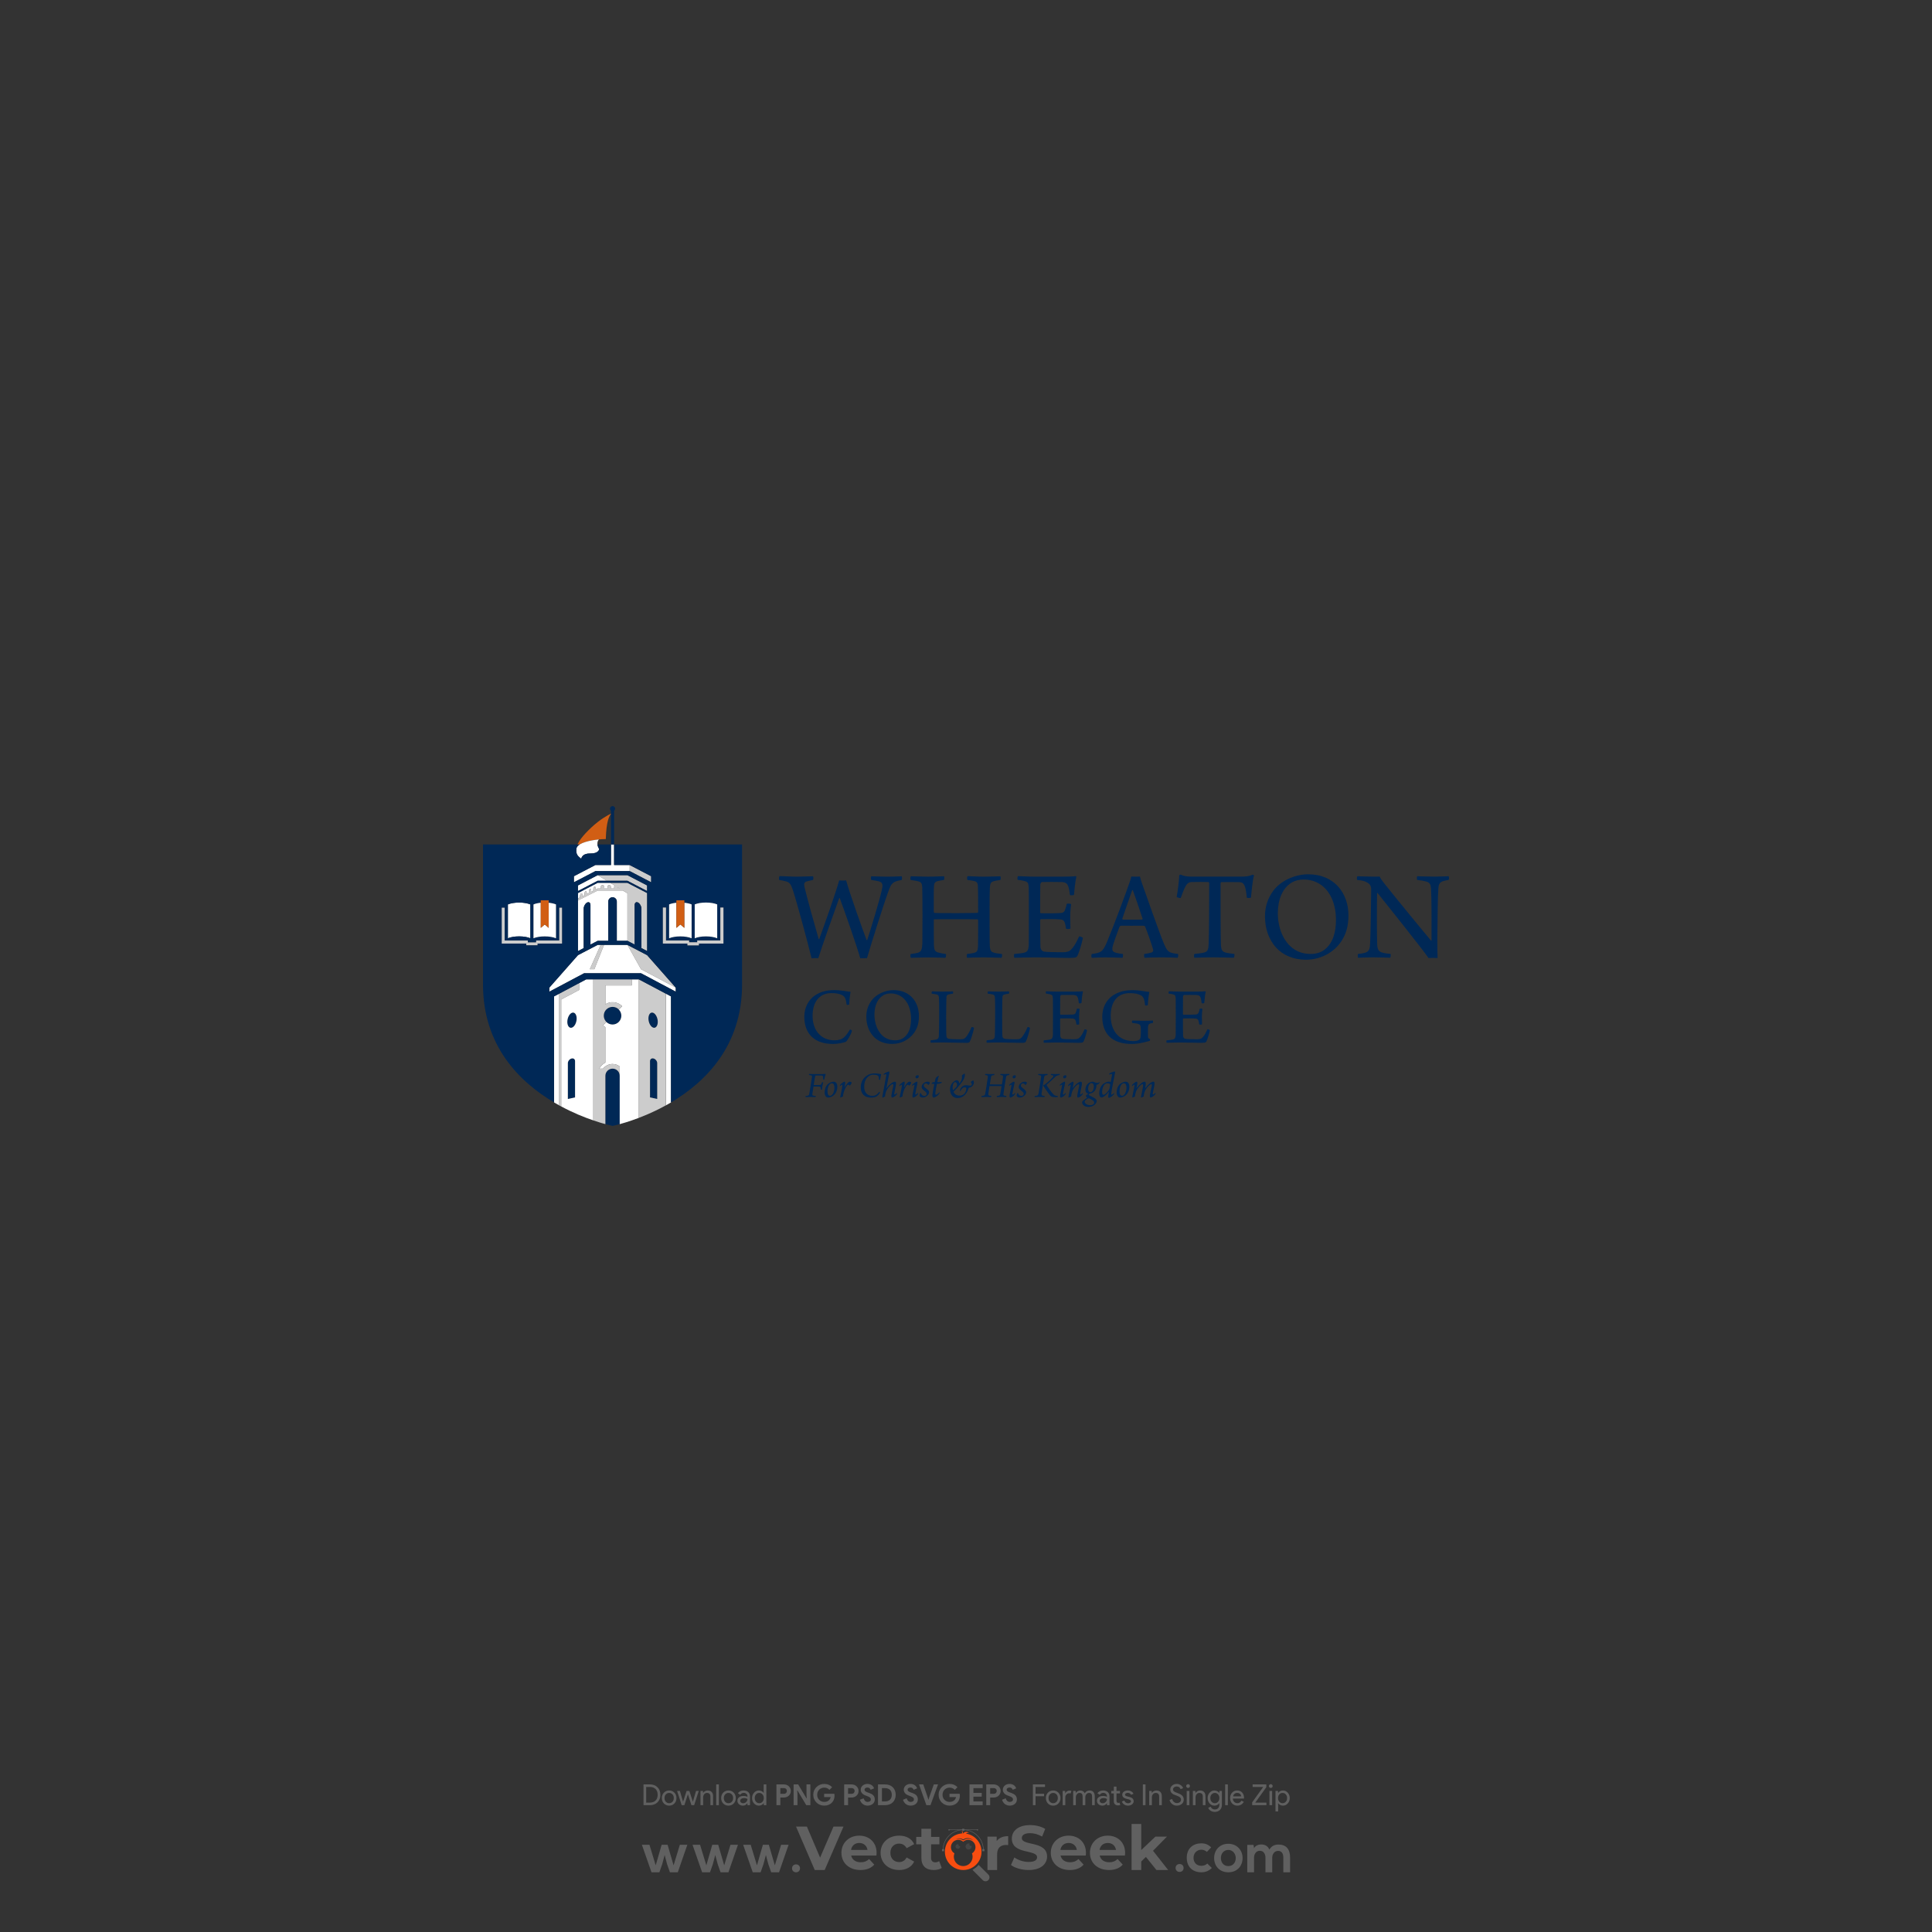 <?xml version="1.0" encoding="iso-8859-1"?>
<!-- Generator: Adobe Illustrator 25.2.0, SVG Export Plug-In . SVG Version: 6.00 Build 0)  -->
<svg version="1.1" id="Layer_1" xmlns="http://www.w3.org/2000/svg" xmlns:xlink="http://www.w3.org/1999/xlink" x="0px" y="0px"
	 viewBox="0 0 1000 1000" style="enable-background:new 0 0 1000 1000;" xml:space="preserve">
<rect x="0" y="0" width="1000" height="1000" fill="#333333" stroke="none"/>
<g id="watermark">
	<g>
		<g>
			<g>
				<g>
					<polygon style="fill:#606060;" points="436.588,945.438 426.857,967.917 421.719,967.917 412.021,945.438 417.641,945.438 
						424.481,961.495 431.417,945.438 					"/>
				</g>
				<g>
					<path style="fill:#606060;" d="M453.638,960.435h-13.07c0.481,2.152,2.312,3.468,4.946,3.468c1.83,0,3.147-0.546,4.335-1.67
						l2.665,2.89c-1.606,1.831-4.014,2.794-7.129,2.794c-5.973,0-9.859-3.757-9.859-8.896c0-5.17,3.95-8.895,9.217-8.895
						c5.073,0,8.992,3.404,8.992,8.96C453.734,959.472,453.67,960.018,453.638,960.435 M440.503,957.513h8.51
						c-0.354-2.184-1.992-3.597-4.239-3.597C442.494,953.916,440.856,955.297,440.503,957.513"/>
				</g>
				<g>
					<path style="fill:#606060;" d="M455.787,959.022c0-5.202,4.014-8.895,9.634-8.895c3.629,0,6.487,1.574,7.739,4.4l-3.886,2.087
						c-0.932-1.638-2.312-2.376-3.886-2.376c-2.537,0-4.528,1.766-4.528,4.785c0,3.019,1.991,4.785,4.528,4.785
						c1.574,0,2.954-0.707,3.886-2.376l3.886,2.119c-1.252,2.762-4.111,4.367-7.739,4.367
						C459.801,967.917,455.787,964.225,455.787,959.022"/>
				</g>
				<g>
					<path style="fill:#606060;" d="M487.449,966.826c-1.028,0.739-2.537,1.092-4.079,1.092c-4.078,0-6.455-2.087-6.455-6.198
						v-7.097h-2.666v-3.854h2.666v-4.206h5.01v4.206h4.303v3.854h-4.303v7.033c0,1.477,0.802,2.28,2.151,2.28
						c0.738,0,1.477-0.224,2.023-0.642L487.449,966.826z"/>
				</g>
			</g>
			<g>
				<path style="fill:#606060;" d="M521.829,950.383v4.624c-0.417-0.032-0.738-0.064-1.124-0.064c-2.761,0-4.592,1.509-4.592,4.817
					v8.157h-5.01V950.64h4.785v2.28C517.109,951.25,519.164,950.383,521.829,950.383"/>
			</g>
			<g>
				<path style="fill:#606060;" d="M523.274,965.316l1.766-3.918c1.895,1.381,4.721,2.344,7.418,2.344
					c3.083,0,4.335-1.028,4.335-2.409c0-4.207-13.07-1.316-13.07-9.666c0-3.821,3.083-7.001,9.473-7.001
					c2.826,0,5.716,0.674,7.804,1.991l-1.606,3.95c-2.087-1.188-4.239-1.766-6.23-1.766c-3.083,0-4.271,1.156-4.271,2.569
					c0,4.143,13.07,1.284,13.07,9.538c0,3.758-3.115,6.969-9.537,6.969C528.861,967.917,525.265,966.858,523.274,965.316"/>
			</g>
			<g>
				<path style="fill:#606060;" d="M562,960.435h-13.07c0.481,2.152,2.312,3.468,4.946,3.468c1.83,0,3.147-0.546,4.335-1.67
					l2.666,2.89c-1.606,1.831-4.014,2.794-7.129,2.794c-5.973,0-9.859-3.757-9.859-8.896c0-5.17,3.95-8.895,9.216-8.895
					c5.074,0,8.992,3.404,8.992,8.96C562.097,959.472,562.032,960.018,562,960.435 M548.865,957.513h8.51
					c-0.353-2.184-1.991-3.597-4.239-3.597C550.856,953.916,549.219,955.297,548.865,957.513"/>
			</g>
			<g>
				<path style="fill:#606060;" d="M582.261,960.435h-13.07c0.481,2.152,2.312,3.468,4.945,3.468c1.831,0,3.147-0.546,4.335-1.67
					l2.666,2.89c-1.606,1.831-4.014,2.794-7.129,2.794c-5.973,0-9.859-3.757-9.859-8.896c0-5.17,3.95-8.895,9.217-8.895
					c5.074,0,8.992,3.404,8.992,8.96C582.358,959.472,582.294,960.018,582.261,960.435 M569.127,957.513h8.51
					c-0.353-2.184-1.991-3.597-4.239-3.597C571.118,953.916,569.48,955.297,569.127,957.513"/>
			</g>
			<g>
				<polygon style="fill:#606060;" points="593.114,961.141 590.705,963.518 590.705,967.917 585.696,967.917 585.696,944.09 
					590.705,944.09 590.705,957.577 598.027,950.64 604,950.64 596.807,957.962 604.642,967.917 598.573,967.917 				"/>
			</g>
			<g>
				<path style="fill:#606060;" d="M511.552,970.267L511.552,970.267l-5.005-5.005c-0.762,0.89-1.668,1.651-2.684,2.247
					c-0.162,0.12-0.326,0.238-0.495,0.348l5.297,5.297c0.797,0.797,2.09,0.797,2.888,0
					C512.349,972.357,512.349,971.064,511.552,970.267"/>
			</g>
			<g>
				<path style="fill:#F84D10;" d="M499.972,949.065c0.386-0.303,0.866-0.492,1.395-0.492c0.073,0,0.146,0.004,0.217,0.01
					c-0.375-0.274-0.837-0.436-1.337-0.436c-0.691,0-1.301,0.315-1.718,0.802c-0.089,0-0.175,0.01-0.264,0.013
					c0.069-0.134,0.112-0.284,0.112-0.446c0-0.409-0.25-0.76-0.605-0.908c0.152,0.221,0.242,0.489,0.242,0.778
					c0,0.214-0.053,0.415-0.141,0.596c-4.918,0.351-8.802,4.442-8.802,9.45c0,5.238,4.246,9.484,9.485,9.484
					c5.239,0,9.485-4.246,9.485-9.484C508.042,953.676,504.537,949.75,499.972,949.065 M496.471,951.536
					c0.761,0,1.477,0.196,2.099,0.541c0.654-0.428,1.435-0.677,2.273-0.677c1.244,0,2.359,0.547,3.121,1.411
					c-0.762-0.664-1.757-1.067-2.847-1.067c-0.785,0-1.523,0.21-2.159,0.576c-0.139,0.08-0.273,0.167-0.401,0.262
					c-0.114-0.083-0.233-0.163-0.357-0.235c-0.646-0.383-1.4-0.602-2.205-0.602c-0.525,0-1.028,0.094-1.495,0.266
					C495.092,951.708,495.762,951.536,496.471,951.536 M503.101,959.31c0.201,0.533,0.316,1.109,0.316,1.713
					c0,2.685-2.176,4.86-4.861,4.86c-2.684,0-4.86-2.176-4.86-4.86c0-0.604,0.115-1.179,0.316-1.713
					c-1.085-0.668-1.811-1.863-1.811-3.23c0-2.095,1.699-3.794,3.794-3.794c0.988,0,1.886,0.381,2.561,1
					c0.675-0.619,1.572-1,2.561-1c2.095,0,3.794,1.699,3.794,3.794C504.912,957.447,504.186,958.642,503.101,959.31"/>
			</g>
			<g>
				<path style="fill:#444444;" d="M502.916,955.745c0,0.87-0.706,1.576-1.576,1.576c-0.869,0-1.576-0.707-1.576-1.576
					c0-0.869,0.706-1.576,1.576-1.576c0.177,0,0.344,0.03,0.503,0.082c-0.052,0.109-0.079,0.231-0.079,0.358
					c0,0.478,0.387,0.865,0.865,0.865c0.088,0,0.174-0.013,0.256-0.038C502.904,955.535,502.916,955.639,502.916,955.745"/>
			</g>
			<g>
				<path style="fill:#444444;" d="M496.947,955.745c0,0.658-0.534,1.192-1.192,1.192c-0.658,0-1.192-0.534-1.192-1.192
					s0.534-1.192,1.192-1.192c0.133,0,0.26,0.022,0.38,0.062c-0.04,0.082-0.06,0.175-0.06,0.271c0,0.361,0.293,0.654,0.654,0.654
					c0.067,0,0.132-0.01,0.193-0.029C496.938,955.586,496.947,955.665,496.947,955.745"/>
			</g>
			<g>
				<g>
					<g>
						<rect x="487.589" y="957.09" style="fill:#606060;" width="1.077" height="1.077"/>
					</g>
					<g>
						<rect x="508.448" y="957.09" style="fill:#606060;" width="1.077" height="1.077"/>
					</g>
					<g>
						<path style="fill:#606060;" d="M509.109,957.531h-0.245c0-5.683-4.624-10.307-10.307-10.307
							c-5.683,0-10.307,4.624-10.307,10.307h-0.245c0-2.819,1.098-5.468,3.091-7.461c1.993-1.993,4.643-3.091,7.461-3.091
							c2.819,0,5.469,1.098,7.462,3.091C508.011,952.062,509.109,954.712,509.109,957.531"/>
					</g>
				</g>
				<g>
					<rect x="498.018" y="946.562" style="fill:#606060;" width="1.077" height="1.077"/>
				</g>
				<g>
					<rect x="491.163" y="946.979" style="fill:#606060;" width="14.788" height="0.245"/>
				</g>
				<g>
					<path style="fill:#606060;" d="M491.555,947.15c0,0.189-0.153,0.343-0.343,0.343c-0.189,0-0.343-0.154-0.343-0.343
						s0.153-0.343,0.343-0.343C491.401,946.807,491.555,946.961,491.555,947.15"/>
				</g>
				<g>
					<path style="fill:#606060;" d="M506.293,947.15c0,0.189-0.153,0.343-0.343,0.343c-0.189,0-0.343-0.154-0.343-0.343
						s0.153-0.343,0.343-0.343C506.14,946.807,506.293,946.961,506.293,947.15"/>
				</g>
			</g>
		</g>
		<g>
			<path style="fill:#606060;" d="M612.624,966.854c0,2.729-4.136,2.729-4.136,0C608.487,964.128,612.624,964.128,612.624,966.854z"
				/>
		</g>
		<g>
			<g>
				<g>
					<path style="fill:#606060;" d="M345.544,954.85l3.102,10.653l3.246-10.653h3.877l-4.94,14.245h-4.078l-1.465-4.193l-1.264-4.74
						l-1.263,4.74l-1.465,4.193h-4.078l-4.968-14.245h3.905l3.246,10.653l3.073-10.653H345.544z"/>
				</g>
				<g>
					<path style="fill:#606060;" d="M371.748,954.85l3.102,10.653l3.246-10.653h3.877l-4.94,14.245h-4.078l-1.465-4.193l-1.263-4.74
						l-1.264,4.74l-1.465,4.193h-4.078l-4.968-14.245h3.905l3.246,10.653l3.073-10.653H371.748z"/>
				</g>
				<g>
					<path style="fill:#606060;" d="M397.952,954.85l3.102,10.653l3.246-10.653h3.877l-4.94,14.245h-4.078l-1.465-4.193l-1.264-4.74
						l-1.263,4.74l-1.465,4.193h-4.078l-4.968-14.245h3.905l3.246,10.653l3.073-10.653H397.952z"/>
				</g>
			</g>
			<g>
				<path style="fill:#606060;" d="M414.089,967.048c0,2.729-4.136,2.729-4.136,0C409.953,964.321,414.089,964.321,414.089,967.048z
					"/>
			</g>
			<g>
				<path style="fill:#606060;" d="M627.243,966.854c-1.637,1.609-3.358,2.24-5.455,2.24c-4.106,0-7.525-2.469-7.525-7.494
					c0-5.025,3.419-7.497,7.525-7.497c2.011,0,3.561,0.575,5.112,2.097l-2.212,2.327c-0.832-0.748-1.866-1.12-2.841-1.12
					c-2.355,0-4.078,1.723-4.078,4.193c0,2.698,1.838,4.134,4.02,4.134c1.12,0,2.24-0.316,3.101-1.176L627.243,966.854z"/>
			</g>
			<g>
				<path style="fill:#606060;" d="M643.159,961.715c0,4.078-2.785,7.38-7.38,7.38c-4.595,0-7.352-3.302-7.352-7.38
					c0-4.05,2.815-7.38,7.324-7.38C640.26,954.335,643.159,957.665,643.159,961.715z M631.931,961.715
					c0,2.154,1.293,4.165,3.849,4.165c2.556,0,3.849-2.011,3.849-4.165c0-2.125-1.494-4.193-3.849-4.193
					C633.252,957.522,631.931,959.589,631.931,961.715z"/>
			</g>
			<g>
				<path style="fill:#606060;" d="M655.001,969.094v-7.581c0-1.868-0.977-3.561-2.902-3.561c-1.894,0-3.014,1.693-3.014,3.561
					v7.581h-3.505v-14.186h3.246l0.26,1.723c0.746-1.436,2.383-1.952,3.732-1.952c1.695,0,3.391,0.69,4.193,2.642
					c1.265-2.011,2.902-2.586,4.74-2.586c4.02,0,6.002,2.472,6.002,6.72v7.639h-3.505v-7.639c0-1.866-0.774-3.447-2.67-3.447
					c-1.894,0-3.073,1.637-3.073,3.505v7.581H655.001z"/>
			</g>
		</g>
	</g>
	<g>
		<path style="fill:#606060;" d="M333.081,934.351v-10.75h3.288c1.642,0,2.96,0.495,3.956,1.486s1.494,2.287,1.494,3.889
			c0,1.611-0.498,2.91-1.494,3.896c-0.996,0.985-2.314,1.479-3.956,1.479H333.081z M334.462,924.922v8.107h1.907
			c1.251,0,2.237-0.357,2.958-1.073s1.081-1.709,1.081-2.98c0-1.262-0.36-2.252-1.081-2.973s-1.707-1.081-2.958-1.081H334.462z"/>
		<path style="fill:#606060;" d="M342.57,930.672c0-1.131,0.355-2.066,1.066-2.808c0.721-0.74,1.626-1.111,2.718-1.111
			c1.091,0,1.992,0.371,2.703,1.111c0.721,0.741,1.081,1.677,1.081,2.808c0,1.142-0.36,2.077-1.081,2.808
			c-0.711,0.741-1.612,1.111-2.703,1.111c-1.091,0-1.997-0.37-2.718-1.111C342.925,932.739,342.57,931.804,342.57,930.672z
			 M343.952,930.672c0,0.791,0.23,1.432,0.69,1.922s1.031,0.736,1.712,0.736s1.251-0.246,1.711-0.736s0.691-1.131,0.691-1.922
			c0-0.78-0.23-1.416-0.691-1.906c-0.471-0.501-1.041-0.751-1.711-0.751c-0.671,0-1.241,0.25-1.712,0.751
			C344.182,929.256,343.952,929.892,343.952,930.672z"/>
		<path style="fill:#606060;" d="M361.668,926.993l-2.372,7.357h-1.412l-1.832-5.646l-1.817,5.646h-1.396l-2.372-7.357h1.441
			l1.637,5.556h0.015l1.817-5.556h1.426l1.817,5.556h0.015l1.622-5.556H361.668z"/>
		<path style="fill:#606060;" d="M362.569,926.993h1.321v1.021h0.06c0.21-0.36,0.533-0.661,0.968-0.901s0.888-0.36,1.359-0.36
			c0.901,0,1.594,0.258,2.08,0.773c0.485,0.516,0.728,1.249,0.728,2.2v4.624h-1.381v-4.534c-0.03-1.201-0.636-1.802-1.816-1.802
			c-0.551,0-1.011,0.223-1.381,0.668c-0.371,0.445-0.556,0.979-0.556,1.599v4.069h-1.381V926.993z"/>
		<path style="fill:#606060;" d="M372.088,923.601v10.75h-1.381v-10.75H372.088z"/>
		<path style="fill:#606060;" d="M373.275,930.672c0-1.131,0.355-2.066,1.066-2.808c0.721-0.74,1.626-1.111,2.718-1.111
			c1.091,0,1.992,0.371,2.703,1.111c0.721,0.741,1.081,1.677,1.081,2.808c0,1.142-0.36,2.077-1.081,2.808
			c-0.711,0.741-1.612,1.111-2.703,1.111c-1.091,0-1.997-0.37-2.718-1.111C373.63,932.739,373.275,931.804,373.275,930.672z
			 M374.656,930.672c0,0.791,0.23,1.432,0.69,1.922s1.031,0.736,1.712,0.736s1.251-0.246,1.711-0.736s0.691-1.131,0.691-1.922
			c0-0.78-0.23-1.416-0.691-1.906c-0.471-0.501-1.041-0.751-1.711-0.751c-0.671,0-1.241,0.25-1.712,0.751
			C374.886,929.256,374.656,929.892,374.656,930.672z"/>
		<path style="fill:#606060;" d="M384.896,926.753c1.021,0,1.827,0.273,2.417,0.818c0.59,0.546,0.886,1.294,0.886,2.245v4.534
			h-1.321v-1.021h-0.06c-0.57,0.841-1.331,1.261-2.282,1.261c-0.811,0-1.489-0.24-2.034-0.721c-0.546-0.48-0.818-1.081-0.818-1.802
			c0-0.761,0.288-1.366,0.863-1.816c0.576-0.451,1.344-0.676,2.305-0.676c0.821,0,1.496,0.15,2.027,0.45v-0.315
			c0-0.48-0.19-0.888-0.57-1.224c-0.381-0.335-0.826-0.503-1.336-0.503c-0.771,0-1.381,0.325-1.832,0.977l-1.216-0.767
			C382.594,927.233,383.585,926.753,384.896,926.753z M383.109,932.099c0,0.36,0.152,0.66,0.458,0.9
			c0.305,0.24,0.663,0.36,1.074,0.36c0.58,0,1.098-0.215,1.554-0.646c0.456-0.43,0.683-0.936,0.683-1.517
			c-0.43-0.34-1.031-0.51-1.802-0.51c-0.561,0-1.028,0.135-1.404,0.405C383.297,931.362,383.109,931.698,383.109,932.099z"/>
		<path style="fill:#606060;" d="M392.764,934.591c-0.961,0-1.787-0.38-2.478-1.141c-0.681-0.771-1.021-1.697-1.021-2.778
			s0.34-2.007,1.021-2.777c0.69-0.761,1.517-1.142,2.478-1.142c0.541,0,1.033,0.115,1.479,0.346s0.789,0.535,1.029,0.916h0.06
			l-0.06-1.021v-3.393h1.381v10.75h-1.321v-1.021h-0.06c-0.24,0.38-0.583,0.686-1.029,0.915
			C393.797,934.476,393.305,934.591,392.764,934.591z M392.989,933.33c0.681,0,1.236-0.246,1.667-0.736
			c0.45-0.49,0.676-1.131,0.676-1.922c0-0.771-0.226-1.406-0.676-1.906c-0.44-0.501-0.996-0.751-1.667-0.751
			c-0.661,0-1.216,0.25-1.667,0.751c-0.451,0.5-0.676,1.136-0.676,1.906c0,0.781,0.225,1.417,0.676,1.907
			C391.773,933.079,392.329,933.33,392.989,933.33z"/>
		<path style="fill:#606060;" d="M401.876,934.351v-10.75h3.784c0.51,0,0.988,0.082,1.434,0.247
			c0.445,0.166,0.833,0.398,1.164,0.698c0.331,0.301,0.591,0.658,0.781,1.074c0.19,0.415,0.286,0.873,0.286,1.373
			c0,0.511-0.095,0.974-0.286,1.39c-0.19,0.415-0.45,0.772-0.781,1.073c-0.33,0.3-0.718,0.533-1.164,0.698s-0.923,0.247-1.434,0.247
			h-1.757v3.949H401.876z M405.689,928.48c0.531,0,0.931-0.15,1.201-0.451c0.271-0.3,0.405-0.646,0.405-1.036
			c0-0.189-0.032-0.375-0.097-0.555c-0.065-0.181-0.166-0.338-0.3-0.474c-0.135-0.135-0.303-0.242-0.503-0.322
			s-0.435-0.12-0.706-0.12h-1.787v2.958H405.689z"/>
		<path style="fill:#606060;" d="M410.764,923.601h2.357l4.324,7.207h0.12l-0.12-2.072v-5.135h2.012v10.75h-2.132l-4.564-7.612
			h-0.12l0.12,2.072v5.54h-1.997V923.601z"/>
		<path style="fill:#606060;" d="M426.574,928.45h5.27c0.03,0.12,0.055,0.265,0.075,0.436c0.02,0.17,0.03,0.34,0.03,0.51
			c0,0.691-0.105,1.342-0.315,1.952c-0.21,0.61-0.541,1.156-0.991,1.637c-0.48,0.511-1.056,0.906-1.727,1.187
			c-0.671,0.279-1.437,0.42-2.297,0.42c-0.781,0-1.517-0.141-2.207-0.42c-0.691-0.28-1.292-0.671-1.802-1.172
			c-0.511-0.5-0.916-1.093-1.216-1.779c-0.3-0.686-0.45-1.434-0.45-2.244s0.15-1.559,0.45-2.245c0.3-0.686,0.706-1.278,1.216-1.779
			c0.51-0.5,1.111-0.891,1.802-1.171c0.69-0.28,1.426-0.42,2.207-0.42c0.871,0,1.649,0.15,2.334,0.45
			c0.686,0.301,1.274,0.716,1.764,1.246l-1.396,1.366c-0.351-0.37-0.741-0.653-1.171-0.848c-0.43-0.195-0.946-0.293-1.546-0.293
			c-0.49,0-0.956,0.088-1.396,0.263c-0.441,0.175-0.826,0.423-1.156,0.743c-0.331,0.32-0.593,0.708-0.789,1.163
			c-0.195,0.456-0.292,0.964-0.292,1.524s0.098,1.068,0.292,1.523c0.195,0.456,0.46,0.844,0.796,1.164s0.723,0.568,1.164,0.743
			s0.911,0.263,1.412,0.263c0.57,0,1.053-0.083,1.449-0.248s0.733-0.377,1.014-0.638c0.2-0.181,0.373-0.408,0.518-0.684
			c0.145-0.274,0.258-0.583,0.338-0.923h-3.378V928.45z"/>
		<path style="fill:#606060;" d="M436.934,934.351v-10.75h3.784c0.51,0,0.988,0.082,1.434,0.247
			c0.445,0.166,0.833,0.398,1.164,0.698c0.331,0.301,0.591,0.658,0.781,1.074c0.19,0.415,0.286,0.873,0.286,1.373
			c0,0.511-0.095,0.974-0.286,1.39c-0.19,0.415-0.45,0.772-0.781,1.073c-0.33,0.3-0.718,0.533-1.164,0.698s-0.923,0.247-1.434,0.247
			h-1.757v3.949H436.934z M440.747,928.48c0.531,0,0.931-0.15,1.201-0.451c0.271-0.3,0.405-0.646,0.405-1.036
			c0-0.189-0.032-0.375-0.097-0.555c-0.065-0.181-0.166-0.338-0.3-0.474c-0.135-0.135-0.303-0.242-0.503-0.322
			s-0.435-0.12-0.706-0.12h-1.787v2.958H440.747z"/>
		<path style="fill:#606060;" d="M449.11,934.591c-0.46,0-0.901-0.065-1.321-0.195s-0.806-0.325-1.156-0.585
			c-0.35-0.261-0.655-0.578-0.916-0.954c-0.261-0.375-0.466-0.812-0.616-1.313l1.907-0.751c0.14,0.541,0.385,0.989,0.736,1.344
			c0.35,0.355,0.811,0.533,1.381,0.533c0.21,0,0.413-0.027,0.608-0.083c0.195-0.055,0.37-0.135,0.525-0.24
			c0.155-0.104,0.278-0.237,0.368-0.397c0.09-0.16,0.135-0.346,0.135-0.556c0-0.2-0.035-0.38-0.105-0.54s-0.188-0.311-0.353-0.451
			c-0.166-0.14-0.381-0.274-0.646-0.405c-0.265-0.13-0.593-0.265-0.983-0.405l-0.661-0.24c-0.29-0.1-0.583-0.234-0.878-0.405
			c-0.295-0.17-0.563-0.375-0.804-0.615s-0.438-0.523-0.593-0.849c-0.155-0.325-0.233-0.693-0.233-1.104
			c0-0.42,0.083-0.813,0.248-1.179c0.165-0.365,0.4-0.686,0.706-0.961c0.305-0.275,0.67-0.49,1.096-0.646
			c0.426-0.155,0.898-0.232,1.419-0.232c0.541,0,1.008,0.072,1.404,0.218c0.396,0.145,0.73,0.33,1.006,0.556
			c0.275,0.225,0.498,0.473,0.668,0.743c0.17,0.27,0.295,0.525,0.375,0.766l-1.787,0.75c-0.1-0.3-0.283-0.57-0.548-0.811
			s-0.628-0.36-1.088-0.36c-0.441,0-0.806,0.103-1.096,0.308c-0.291,0.206-0.436,0.474-0.436,0.804c0,0.32,0.14,0.593,0.42,0.818
			c0.28,0.225,0.726,0.442,1.336,0.653l0.676,0.225c0.43,0.15,0.823,0.323,1.179,0.519c0.355,0.195,0.661,0.428,0.916,0.698
			c0.255,0.27,0.451,0.578,0.585,0.923c0.135,0.346,0.203,0.743,0.203,1.193c0,0.562-0.113,1.044-0.338,1.449
			c-0.226,0.405-0.513,0.738-0.863,0.999c-0.351,0.26-0.746,0.455-1.187,0.585S449.53,934.591,449.11,934.591z"/>
		<path style="fill:#606060;" d="M454.455,923.601h3.633c0.851,0,1.617,0.13,2.297,0.391c0.681,0.26,1.261,0.628,1.742,1.104
			c0.48,0.475,0.848,1.043,1.104,1.704c0.255,0.66,0.383,1.386,0.383,2.177c0,0.801-0.127,1.531-0.383,2.192
			c-0.255,0.66-0.623,1.226-1.104,1.696s-1.061,0.836-1.742,1.096c-0.681,0.261-1.447,0.391-2.297,0.391h-3.633V923.601z
			 M457.999,932.429c0.59,0,1.111-0.083,1.562-0.248c0.45-0.165,0.826-0.397,1.126-0.698c0.3-0.3,0.525-0.662,0.676-1.088
			c0.15-0.426,0.225-0.898,0.225-1.419s-0.075-0.993-0.225-1.419c-0.15-0.426-0.375-0.788-0.676-1.089
			c-0.3-0.3-0.676-0.532-1.126-0.698c-0.451-0.165-0.971-0.247-1.562-0.247h-1.517v6.906H457.999z"/>
		<path style="fill:#606060;" d="M471.391,934.591c-0.46,0-0.901-0.065-1.321-0.195s-0.806-0.325-1.156-0.585
			c-0.35-0.261-0.655-0.578-0.916-0.954c-0.261-0.375-0.466-0.812-0.616-1.313l1.907-0.751c0.14,0.541,0.385,0.989,0.736,1.344
			c0.35,0.355,0.811,0.533,1.381,0.533c0.21,0,0.413-0.027,0.608-0.083c0.195-0.055,0.37-0.135,0.525-0.24
			c0.155-0.104,0.278-0.237,0.368-0.397c0.09-0.16,0.135-0.346,0.135-0.556c0-0.2-0.035-0.38-0.105-0.54s-0.188-0.311-0.353-0.451
			c-0.166-0.14-0.381-0.274-0.646-0.405c-0.265-0.13-0.593-0.265-0.983-0.405l-0.661-0.24c-0.29-0.1-0.583-0.234-0.878-0.405
			c-0.295-0.17-0.563-0.375-0.804-0.615s-0.438-0.523-0.593-0.849c-0.155-0.325-0.233-0.693-0.233-1.104
			c0-0.42,0.083-0.813,0.248-1.179c0.165-0.365,0.4-0.686,0.706-0.961c0.305-0.275,0.67-0.49,1.096-0.646
			c0.426-0.155,0.898-0.232,1.419-0.232c0.541,0,1.008,0.072,1.404,0.218c0.396,0.145,0.73,0.33,1.006,0.556
			c0.275,0.225,0.498,0.473,0.668,0.743c0.17,0.27,0.295,0.525,0.375,0.766l-1.787,0.75c-0.1-0.3-0.283-0.57-0.548-0.811
			s-0.628-0.36-1.088-0.36c-0.441,0-0.806,0.103-1.096,0.308c-0.291,0.206-0.436,0.474-0.436,0.804c0,0.32,0.14,0.593,0.42,0.818
			c0.28,0.225,0.726,0.442,1.336,0.653l0.676,0.225c0.43,0.15,0.823,0.323,1.179,0.519c0.355,0.195,0.661,0.428,0.916,0.698
			c0.255,0.27,0.451,0.578,0.585,0.923c0.135,0.346,0.203,0.743,0.203,1.193c0,0.562-0.113,1.044-0.338,1.449
			c-0.226,0.405-0.513,0.738-0.863,0.999c-0.351,0.26-0.746,0.455-1.187,0.585S471.811,934.591,471.391,934.591z"/>
		<path style="fill:#606060;" d="M475.685,923.601h2.192l2.222,6.471l0.391,1.382h0.12l0.42-1.382l2.312-6.471h2.192l-3.918,10.75
			h-2.132L475.685,923.601z"/>
		<path style="fill:#606060;" d="M491.45,928.45h5.27c0.03,0.12,0.055,0.265,0.075,0.436c0.02,0.17,0.03,0.34,0.03,0.51
			c0,0.691-0.105,1.342-0.315,1.952c-0.21,0.61-0.541,1.156-0.991,1.637c-0.48,0.511-1.056,0.906-1.727,1.187
			c-0.671,0.279-1.437,0.42-2.297,0.42c-0.781,0-1.517-0.141-2.207-0.42c-0.691-0.28-1.292-0.671-1.802-1.172
			c-0.511-0.5-0.916-1.093-1.216-1.779c-0.3-0.686-0.45-1.434-0.45-2.244s0.15-1.559,0.45-2.245c0.3-0.686,0.706-1.278,1.216-1.779
			c0.51-0.5,1.111-0.891,1.802-1.171c0.69-0.28,1.426-0.42,2.207-0.42c0.871,0,1.649,0.15,2.334,0.45
			c0.686,0.301,1.274,0.716,1.764,1.246l-1.396,1.366c-0.351-0.37-0.741-0.653-1.171-0.848c-0.43-0.195-0.946-0.293-1.546-0.293
			c-0.49,0-0.956,0.088-1.396,0.263c-0.441,0.175-0.826,0.423-1.156,0.743c-0.331,0.32-0.593,0.708-0.789,1.163
			c-0.195,0.456-0.292,0.964-0.292,1.524s0.098,1.068,0.292,1.523c0.195,0.456,0.46,0.844,0.796,1.164s0.723,0.568,1.164,0.743
			s0.911,0.263,1.412,0.263c0.57,0,1.053-0.083,1.449-0.248s0.733-0.377,1.014-0.638c0.2-0.181,0.373-0.408,0.518-0.684
			c0.145-0.274,0.258-0.583,0.338-0.923h-3.378V928.45z"/>
		<path style="fill:#606060;" d="M503.837,925.522v2.492h4.309v1.922h-4.309v2.492h4.789v1.922h-6.816v-10.75h6.816v1.922H503.837z"
			/>
		<path style="fill:#606060;" d="M510.487,934.351v-10.75h3.783c0.511,0,0.988,0.082,1.435,0.247
			c0.445,0.166,0.833,0.398,1.163,0.698c0.33,0.301,0.591,0.658,0.781,1.074c0.189,0.415,0.285,0.873,0.285,1.373
			c0,0.511-0.096,0.974-0.285,1.39c-0.19,0.415-0.451,0.772-0.781,1.073c-0.33,0.3-0.718,0.533-1.163,0.698
			c-0.446,0.165-0.924,0.247-1.435,0.247h-1.756v3.949H510.487z M514.301,928.48c0.53,0,0.931-0.15,1.201-0.451
			c0.271-0.3,0.405-0.646,0.405-1.036c0-0.189-0.032-0.375-0.098-0.555c-0.065-0.181-0.165-0.338-0.3-0.474
			c-0.136-0.135-0.303-0.242-0.503-0.322s-0.436-0.12-0.706-0.12h-1.786v2.958H514.301z"/>
		<path style="fill:#606060;" d="M522.664,934.591c-0.461,0-0.9-0.065-1.321-0.195c-0.42-0.13-0.806-0.325-1.156-0.585
			c-0.351-0.261-0.655-0.578-0.916-0.954c-0.26-0.375-0.465-0.812-0.615-1.313l1.907-0.751c0.14,0.541,0.385,0.989,0.735,1.344
			c0.351,0.355,0.811,0.533,1.381,0.533c0.211,0,0.413-0.027,0.608-0.083c0.195-0.055,0.37-0.135,0.525-0.24
			c0.155-0.104,0.278-0.237,0.368-0.397s0.135-0.346,0.135-0.556c0-0.2-0.035-0.38-0.104-0.54c-0.07-0.16-0.188-0.311-0.354-0.451
			c-0.165-0.14-0.38-0.274-0.646-0.405c-0.266-0.13-0.593-0.265-0.983-0.405l-0.66-0.24c-0.291-0.1-0.584-0.234-0.879-0.405
			c-0.295-0.17-0.562-0.375-0.803-0.615s-0.438-0.523-0.594-0.849s-0.232-0.693-0.232-1.104c0-0.42,0.083-0.813,0.248-1.179
			s0.4-0.686,0.705-0.961c0.306-0.275,0.671-0.49,1.097-0.646c0.425-0.155,0.898-0.232,1.419-0.232c0.54,0,1.008,0.072,1.403,0.218
			c0.396,0.145,0.73,0.33,1.006,0.556c0.275,0.225,0.498,0.473,0.668,0.743c0.171,0.27,0.296,0.525,0.376,0.766l-1.787,0.75
			c-0.1-0.3-0.282-0.57-0.548-0.811s-0.628-0.36-1.089-0.36c-0.44,0-0.806,0.103-1.096,0.308c-0.29,0.206-0.436,0.474-0.436,0.804
			c0,0.32,0.141,0.593,0.421,0.818c0.28,0.225,0.726,0.442,1.336,0.653l0.676,0.225c0.43,0.15,0.823,0.323,1.179,0.519
			c0.354,0.195,0.66,0.428,0.916,0.698c0.255,0.27,0.45,0.578,0.585,0.923c0.136,0.346,0.203,0.743,0.203,1.193
			c0,0.562-0.113,1.044-0.338,1.449c-0.226,0.405-0.514,0.738-0.863,0.999c-0.351,0.26-0.746,0.455-1.187,0.585
			S523.085,934.591,522.664,934.591z"/>
		<path style="fill:#606060;" d="M535.996,929.741v4.609h-1.381v-10.75h6.276v1.321h-4.896v3.528h4.415v1.291H535.996z"/>
		<path style="fill:#606060;" d="M541.341,930.672c0-1.131,0.355-2.066,1.066-2.808c0.721-0.74,1.627-1.111,2.718-1.111
			s1.991,0.371,2.702,1.111c0.721,0.741,1.081,1.677,1.081,2.808c0,1.142-0.36,2.077-1.081,2.808
			c-0.711,0.741-1.611,1.111-2.702,1.111s-1.997-0.37-2.718-1.111C541.696,932.739,541.341,931.804,541.341,930.672z
			 M542.723,930.672c0,0.791,0.23,1.432,0.69,1.922c0.461,0.49,1.031,0.736,1.712,0.736s1.251-0.246,1.712-0.736
			c0.46-0.49,0.69-1.131,0.69-1.922c0-0.78-0.23-1.416-0.69-1.906c-0.471-0.501-1.042-0.751-1.712-0.751
			c-0.671,0-1.241,0.25-1.712,0.751C542.953,929.256,542.723,929.892,542.723,930.672z"/>
		<path style="fill:#606060;" d="M551.4,934.351h-1.381v-7.357h1.321v1.201h0.06c0.141-0.39,0.429-0.723,0.863-0.998
			c0.436-0.275,0.864-0.413,1.284-0.413c0.4,0,0.74,0.061,1.021,0.181l-0.42,1.336c-0.17-0.07-0.44-0.105-0.811-0.105
			c-0.521,0-0.974,0.211-1.359,0.631c-0.385,0.421-0.578,0.911-0.578,1.472V934.351z"/>
		<path style="fill:#606060;" d="M556.851,934.351h-1.381v-7.357h1.321v1.021h0.06c0.211-0.36,0.533-0.661,0.969-0.901
			s0.868-0.36,1.299-0.36c0.54,0,1.016,0.126,1.427,0.376c0.41,0.25,0.71,0.596,0.9,1.036c0.61-0.941,1.456-1.412,2.537-1.412
			c0.851,0,1.507,0.261,1.967,0.781c0.461,0.521,0.691,1.261,0.691,2.222v4.595h-1.382v-4.384c0-0.691-0.125-1.188-0.375-1.494
			s-0.671-0.458-1.262-0.458c-0.53,0-0.976,0.226-1.336,0.676s-0.54,0.98-0.54,1.591v4.069h-1.382v-4.384
			c0-0.691-0.125-1.188-0.375-1.494c-0.251-0.306-0.671-0.458-1.262-0.458c-0.53,0-0.976,0.226-1.336,0.676s-0.541,0.98-0.541,1.591
			V934.351z"/>
		<path style="fill:#606060;" d="M570.979,926.753c1.021,0,1.826,0.273,2.417,0.818c0.591,0.546,0.886,1.294,0.886,2.245v4.534
			h-1.321v-1.021h-0.06c-0.571,0.841-1.332,1.261-2.282,1.261c-0.812,0-1.489-0.24-2.035-0.721c-0.545-0.48-0.818-1.081-0.818-1.802
			c0-0.761,0.288-1.366,0.864-1.816c0.575-0.451,1.344-0.676,2.305-0.676c0.82,0,1.496,0.15,2.026,0.45v-0.315
			c0-0.48-0.19-0.888-0.57-1.224c-0.381-0.335-0.826-0.503-1.336-0.503c-0.771,0-1.382,0.325-1.832,0.977l-1.217-0.767
			C568.677,927.233,569.668,926.753,570.979,926.753z M569.192,932.099c0,0.36,0.152,0.66,0.458,0.9s0.663,0.36,1.073,0.36
			c0.581,0,1.099-0.215,1.555-0.646c0.455-0.43,0.683-0.936,0.683-1.517c-0.431-0.34-1.031-0.51-1.802-0.51
			c-0.561,0-1.028,0.135-1.403,0.405C569.38,931.362,569.192,931.698,569.192,932.099z"/>
		<path style="fill:#606060;" d="M578.607,934.471c-0.601,0-1.099-0.186-1.494-0.556s-0.599-0.886-0.608-1.546v-4.114h-1.291v-1.262
			h1.291v-2.252h1.382v2.252h1.802v1.262h-1.802v3.663c0,0.491,0.095,0.824,0.285,0.999c0.189,0.175,0.405,0.263,0.646,0.263
			c0.11,0,0.218-0.013,0.322-0.038c0.105-0.024,0.203-0.058,0.293-0.098l0.436,1.231
			C579.508,934.405,579.088,934.471,578.607,934.471z"/>
		<path style="fill:#606060;" d="M586.788,932.309c0,0.641-0.28,1.182-0.841,1.622c-0.561,0.439-1.266,0.66-2.116,0.66
			c-0.741,0-1.392-0.192-1.952-0.578c-0.561-0.385-0.961-0.894-1.201-1.523l1.231-0.526c0.18,0.441,0.442,0.784,0.788,1.029
			c0.345,0.245,0.723,0.367,1.134,0.367c0.44,0,0.808-0.095,1.104-0.285c0.295-0.189,0.442-0.415,0.442-0.676
			c0-0.47-0.36-0.815-1.081-1.036l-1.261-0.314c-1.432-0.36-2.147-1.052-2.147-2.072c0-0.671,0.272-1.209,0.818-1.614
			s1.244-0.608,2.095-0.608c0.65,0,1.238,0.155,1.764,0.466c0.526,0.311,0.894,0.726,1.104,1.246l-1.23,0.511
			c-0.141-0.311-0.368-0.553-0.684-0.729c-0.315-0.175-0.668-0.263-1.059-0.263c-0.36,0-0.683,0.09-0.968,0.271
			c-0.285,0.18-0.429,0.4-0.429,0.66c0,0.421,0.396,0.721,1.187,0.901l1.111,0.285C586.058,930.462,586.788,931.197,586.788,932.309
			z"/>
		<path style="fill:#606060;" d="M592.913,934.351h-1.381v-10.75h1.381V934.351z"/>
		<path style="fill:#606060;" d="M594.835,926.993h1.321v1.021h0.06c0.211-0.36,0.533-0.661,0.969-0.901s0.889-0.36,1.359-0.36
			c0.9,0,1.594,0.258,2.079,0.773s0.729,1.249,0.729,2.2v4.624h-1.382v-4.534c-0.03-1.201-0.636-1.802-1.816-1.802
			c-0.551,0-1.012,0.223-1.382,0.668s-0.556,0.979-0.556,1.599v4.069h-1.381V926.993z"/>
		<path style="fill:#606060;" d="M612.702,931.482c0,0.941-0.346,1.697-1.036,2.268c-0.701,0.561-1.552,0.841-2.553,0.841
			c-0.891,0-1.677-0.26-2.357-0.78s-1.151-1.231-1.411-2.133l1.321-0.54c0.09,0.32,0.215,0.61,0.375,0.871
			c0.16,0.26,0.348,0.482,0.563,0.668c0.215,0.186,0.453,0.33,0.713,0.436c0.261,0.104,0.535,0.157,0.826,0.157
			c0.631,0,1.146-0.162,1.546-0.488c0.4-0.325,0.601-0.758,0.601-1.299c0-0.45-0.165-0.835-0.495-1.155
			c-0.311-0.311-0.891-0.61-1.741-0.901c-0.861-0.31-1.396-0.521-1.607-0.631c-1.141-0.58-1.711-1.436-1.711-2.567
			c0-0.79,0.315-1.466,0.945-2.026c0.641-0.561,1.427-0.841,2.357-0.841c0.82,0,1.531,0.21,2.132,0.631
			c0.601,0.41,1.001,0.926,1.201,1.546l-1.291,0.541c-0.12-0.4-0.357-0.733-0.713-0.999c-0.355-0.265-0.788-0.397-1.299-0.397
			c-0.541,0-0.996,0.149-1.366,0.45c-0.371,0.28-0.556,0.646-0.556,1.096c0,0.371,0.145,0.691,0.436,0.961
			c0.32,0.271,1.016,0.591,2.087,0.961c1.091,0.371,1.869,0.823,2.335,1.359C612.469,930.044,612.702,930.702,612.702,931.482z"/>
		<path style="fill:#606060;" d="M615.915,924.456c0,0.271-0.096,0.501-0.286,0.69c-0.189,0.19-0.42,0.285-0.69,0.285
			s-0.5-0.095-0.69-0.285c-0.19-0.189-0.285-0.42-0.285-0.69s0.095-0.5,0.285-0.69s0.42-0.285,0.69-0.285s0.501,0.095,0.69,0.285
			C615.819,923.956,615.915,924.186,615.915,924.456z M615.629,926.993v7.357h-1.381v-7.357H615.629z"/>
		<path style="fill:#606060;" d="M617.431,926.993h1.321v1.021h0.06c0.211-0.36,0.533-0.661,0.969-0.901s0.889-0.36,1.359-0.36
			c0.9,0,1.594,0.258,2.079,0.773s0.729,1.249,0.729,2.2v4.624h-1.382v-4.534c-0.03-1.201-0.636-1.802-1.816-1.802
			c-0.551,0-1.012,0.223-1.382,0.668s-0.556,0.979-0.556,1.599v4.069h-1.381V926.993z"/>
		<path style="fill:#606060;" d="M628.751,937.834c-0.41,0-0.796-0.053-1.156-0.158c-0.36-0.104-0.688-0.252-0.983-0.442
			c-0.295-0.19-0.548-0.416-0.758-0.676c-0.21-0.261-0.37-0.551-0.48-0.871l1.307-0.54c0.149,0.43,0.41,0.775,0.78,1.036
			c0.37,0.26,0.801,0.39,1.291,0.39c0.751,0,1.337-0.225,1.757-0.675c0.421-0.451,0.631-1.071,0.631-1.862v-0.705h-0.061
			c-0.26,0.39-0.613,0.697-1.059,0.923s-0.928,0.338-1.448,0.338c-0.961,0-1.787-0.375-2.478-1.126
			c-0.681-0.771-1.021-1.701-1.021-2.793c0-1.091,0.341-2.017,1.021-2.777c0.69-0.761,1.517-1.142,2.478-1.142
			c0.521,0,1.003,0.113,1.448,0.338c0.445,0.226,0.799,0.533,1.059,0.924h0.061v-1.021h1.321v7.042c0,1.181-0.336,2.107-1.006,2.777
			C630.773,937.493,629.872,937.834,628.751,937.834z M628.796,933.33c0.681,0,1.236-0.246,1.667-0.736
			c0.45-0.49,0.676-1.131,0.676-1.922c0-0.771-0.226-1.406-0.676-1.906c-0.44-0.501-0.996-0.751-1.667-0.751
			c-0.66,0-1.216,0.25-1.666,0.751c-0.45,0.5-0.676,1.136-0.676,1.906c0,0.781,0.226,1.417,0.676,1.907
			C627.58,933.079,628.136,933.33,628.796,933.33z"/>
		<path style="fill:#606060;" d="M635.522,923.601v10.75h-1.381v-10.75H635.522z"/>
		<path style="fill:#606060;" d="M640.433,934.591c-1.081,0-1.972-0.37-2.672-1.111c-0.701-0.74-1.052-1.676-1.052-2.808
			c0-1.121,0.341-2.054,1.021-2.8s1.552-1.119,2.612-1.119c1.091,0,1.96,0.354,2.605,1.059c0.646,0.706,0.968,1.694,0.968,2.966
			l-0.015,0.15h-5.78c0.02,0.721,0.26,1.301,0.721,1.741c0.46,0.44,1.011,0.661,1.651,0.661c0.881,0,1.571-0.44,2.072-1.321
			l1.23,0.601c-0.33,0.62-0.788,1.105-1.373,1.456C641.837,934.416,641.174,934.591,640.433,934.591z M638.226,929.786h4.22
			c-0.04-0.511-0.248-0.934-0.623-1.269c-0.376-0.335-0.879-0.503-1.51-0.503c-0.521,0-0.968,0.16-1.344,0.48
			C638.594,928.815,638.346,929.246,638.226,929.786z"/>
		<path style="fill:#606060;" d="M655.507,934.351h-7.387v-1.441l5.721-7.987h-5.48v-1.321h7.087v1.441l-5.721,7.987h5.78V934.351z"
			/>
		<path style="fill:#606060;" d="M658.735,924.456c0,0.271-0.096,0.501-0.286,0.69c-0.189,0.19-0.42,0.285-0.69,0.285
			s-0.5-0.095-0.69-0.285c-0.19-0.189-0.285-0.42-0.285-0.69s0.095-0.5,0.285-0.69s0.42-0.285,0.69-0.285s0.501,0.095,0.69,0.285
			C658.64,923.956,658.735,924.186,658.735,924.456z M658.449,926.993v7.357h-1.381v-7.357H658.449z"/>
		<path style="fill:#606060;" d="M664.08,934.591c-0.541,0-1.034-0.115-1.479-0.346c-0.445-0.229-0.788-0.535-1.028-0.915h-0.061
			l0.061,1.021v3.243h-1.382v-10.601h1.321v1.021h0.061c0.24-0.381,0.583-0.686,1.028-0.916s0.938-0.346,1.479-0.346
			c0.971,0,1.791,0.381,2.462,1.142c0.69,0.771,1.036,1.696,1.036,2.777c0,1.092-0.346,2.018-1.036,2.778
			C665.871,934.211,665.051,934.591,664.08,934.591z M663.854,933.33c0.66,0,1.216-0.251,1.666-0.751
			c0.451-0.49,0.676-1.126,0.676-1.907c0-0.771-0.225-1.406-0.676-1.906c-0.45-0.501-1.006-0.751-1.666-0.751
			c-0.671,0-1.231,0.25-1.682,0.751c-0.44,0.5-0.661,1.136-0.661,1.906c0,0.781,0.221,1.422,0.661,1.922
			C662.623,933.084,663.184,933.33,663.854,933.33z"/>
	</g>
</g>
<g>
</g>
<g id="Layer_1_1_">
	<g>
		<g>
			<g>
				<path style="fill:#002856;" d="M403.525,453.487c2.449,0,5.708,0.277,9.1,0.277c4.417-0.072,6.517-0.133,8.147-0.205
					c0.266,0.133,0.338,1.701,0,1.906c-1.558,0.338-2.511,0.543-3.392,0.82c-1.086,0.338-1.291,1.219-1.014,2.654
					c1.363,5.841,5.093,19.152,7.399,27.166c0,0,0.133,0,0.277-0.072c2.921-8.013,8.495-23.774,10.319-30.363
					c0.953,0.133,2.787,0.133,3.597,0c1.629,6.118,8.423,25.198,10.596,30.906c0.072,0.072,0.266,0,0.338-0.072
					c1.834-5.636,6.312-20.31,7.542-25.874c0.543-2.306,0.615-3.873-1.424-4.417c-1.086-0.277-2.101-0.471-4.007-0.748
					c-0.338-0.277-0.277-1.763,0-1.906c1.629,0,5.093,0.205,7.88,0.205c4.478,0,6.384-0.205,7.808-0.205
					c0.266,0.205,0.266,1.701,0,1.906c-1.363,0.277-2.244,0.471-2.992,0.748c-1.629,0.615-2.511,1.496-3.535,4.212
					c-2.921,7.942-8.966,27.237-11.416,35.527c-0.615,0-2.849,0-3.464,0.072c-1.558-5.636-8.147-24.583-10.667-31.244
					c-0.072,0-0.205,0.072-0.266,0.133c-3.054,8.495-8.628,24.112-10.801,31.039c-0.615-0.072-2.787-0.072-3.464,0.072
					c-2.039-8.352-7.542-28.733-9.714-35.384c-1.014-2.992-1.701-3.935-3.464-4.417c-1.158-0.338-1.906-0.471-3.597-0.748
					C403.115,455.178,403.177,453.692,403.525,453.487z"/>
				<path style="fill:#002856;" d="M471.445,453.549c1.629,0,5.031,0.205,8.69,0.205c4.55,0,6.589-0.205,8.495-0.205
					c0.205,0.338,0.205,1.701-0.072,1.906c-1.219,0.205-2.511,0.41-3.259,0.615c-1.363,0.41-1.834,0.953-1.906,3.125
					c-0.133,2.511-0.072,5.974-0.072,12.635c0,0.277,0.133,0.615,0.338,0.676c0.471,0.072,1.701,0.133,11.549,0.133
					c7.47-0.072,10.053-0.072,10.667-0.133c0.205,0,0.41-0.277,0.41-0.41c0-3.535,0-11.211-0.133-13.649
					c-0.072-1.086-0.41-1.906-1.363-2.244c-1.014-0.338-2.244-0.543-4.007-0.748c-0.338-0.277-0.277-1.629,0.072-1.967
					c1.558,0,4.888,0.277,8.495,0.277c3.392,0,7.337-0.205,8.423-0.205c0.205,0.277,0.277,1.629,0,1.906
					c-1.496,0.205-2.644,0.41-3.535,0.676c-1.496,0.471-1.763,1.219-1.906,3.669c-0.133,2.377-0.133,6.384-0.133,14.469
					c0,5.913,0,13.383,0.133,15.689c0.205,1.906,0.615,2.654,1.906,3.054c0.953,0.338,2.244,0.543,4.345,0.748
					c0.205,0.277,0.133,1.763-0.277,1.967c-2.039,0-5.636-0.205-9.1-0.205c-3.464,0-6.855,0.133-8.628,0.205
					c-0.277-0.277-0.277-1.629,0-1.967c1.763-0.205,2.787-0.338,3.873-0.676c1.219-0.338,1.629-1.014,1.763-3.125
					c0.072-1.967,0.072-9.376,0.072-13.649c0-0.205-0.205-0.471-0.41-0.471c-1.291-0.072-7.06-0.072-10.801-0.072
					c-5.298,0-10.872,0-11.549,0.072c-0.133,0-0.205,0.338-0.205,0.41c0,3.74,0,11.549,0.072,12.973
					c0.133,2.306,0.41,3.259,2.101,3.74c1.014,0.277,2.039,0.543,4.078,0.82c0.277,0.338,0,1.834-0.266,1.967
					c-1.291,0-4.478-0.205-8.833-0.205c-4.007,0-7.675,0.205-9.038,0.205c-0.266-0.277-0.266-1.701-0.072-1.967
					c1.629-0.205,2.716-0.41,3.669-0.615c1.967-0.615,2.172-1.834,2.377-4.96c0-2.306,0.072-8.085,0.072-13.988
					c0-6.589-0.072-13.793-0.133-15.012c-0.133-1.906-0.543-2.654-1.906-2.992c-1.014-0.338-2.244-0.471-4.078-0.748
					C471.106,455.178,471.178,453.826,471.445,453.549z"/>
				<path style="fill:#002856;" d="M526.893,453.487c1.701,0,5.226,0.277,9.038,0.277h13.383c2.582,0,6.118-0.072,7.542-0.277
					c0.072,0.072,0.277,0.277,0.277,0.338c-0.543,2.039-1.014,6.589-1.219,9.305c-0.277,0.338-1.906,0.338-2.111,0.133
					c-0.205-1.967-0.471-3.125-0.748-4.14c-0.543-1.629-1.158-2.377-3.392-2.582c-1.291-0.072-9.51-0.072-10.391,0
					c-0.471,0.133-0.82,0.953-0.82,1.291c-0.072,3.802-0.072,11.344-0.072,14.397c0,0.205,0.133,0.471,0.338,0.471
					c2.716,0.072,7.942,0.072,10.391-0.133c1.496-0.133,1.967-0.953,2.306-2.039c0.277-0.748,0.543-1.701,0.748-2.716
					c0.41-0.205,1.967-0.133,2.244,0.205c-0.205,1.363-0.471,4.007-0.471,6.384c0,2.511,0.072,4.488,0.133,6.179
					c-0.338,0.338-1.968,0.41-2.306,0.072c-0.205-1.424-0.277-1.967-0.543-2.787c-0.277-0.953-0.748-1.834-2.306-1.967
					c-2.039-0.205-7.675-0.205-10.186-0.133c-0.133,0-0.338,0.338-0.338,0.543c0,3.125,0,10.319,0.133,13.588
					c0,1.363,0.748,2.306,1.558,2.582c1.363,0.338,7.265,0.41,10.053,0.41c2.921-0.072,3.802-0.676,5.021-2.244
					c1.086-1.219,2.511-3.935,3.392-5.974c0.338-0.072,1.701,0.41,1.967,0.748c-0.338,2.101-1.834,7.265-2.849,9.305
					c-0.41,0.748-0.82,1.086-4.212,1.086c-5.708,0-10.596-0.277-17.656-0.277c-4.55,0-7.952,0.205-10.729,0.205
					c-0.277-0.205-0.338-1.629-0.072-1.967c2.111-0.205,3.935-0.338,5.165-0.676c1.629-0.41,2.101-1.291,2.306-3.669
					c0.072-1.291,0.072-8.761,0.072-16.437c0-6.179,0-12.225-0.072-13.444c-0.133-2.449-0.41-3.054-2.039-3.464
					c-0.881-0.277-2.039-0.471-3.597-0.676C526.483,455.117,526.626,453.826,526.893,453.487z"/>
				<path style="fill:#002856;" d="M573.026,487.447c3.464-8.218,9.848-25.536,11.344-29.881c0.543-1.424,1.014-2.921,1.158-3.873
					c0.277,0,1.086,0.072,2.244,0.072c1.363,0,2.039-0.072,2.244-0.072c0.277,1.014,0.615,2.244,1.086,3.535
					c1.363,3.873,8.895,25.403,11.272,31.039c1.967,4.55,2.449,4.888,7.337,5.503c0.277,0.205,0.072,1.701-0.133,1.967
					c-1.763-0.072-5.226-0.205-8.29-0.205c-3.33,0-7.47,0.133-8.895,0.205c-0.205-0.277-0.338-1.701-0.072-1.967
					c1.496-0.205,2.716-0.41,3.74-0.748c0.881-0.41,0.953-1.086,0.748-1.701c-0.82-2.921-2.849-8.628-4.078-11.682
					c-0.072-0.205-0.471-0.471-0.615-0.471c-0.953-0.072-3.33,0-6.384,0c-4.345,0-4.826-0.072-5.636,0
					c-0.266,0-0.615,0.41-0.676,0.615c-1.363,3.669-3.535,9.376-3.669,11.006c-0.072,1.158,0.072,1.906,2.172,2.449
					c0.82,0.205,1.968,0.41,3.259,0.543c0.205,0.277,0.072,1.701-0.133,1.967c-1.424,0-4.888-0.205-8.69-0.205
					c-3.873,0-5.974,0.205-7.265,0.205c-0.277-0.277-0.277-1.701,0-1.967C569.973,493.155,570.792,492.673,573.026,487.447z
					 M585.999,460.824c-1.158,3.392-3.935,11.067-5.093,14.674c0,0.277,0.072,0.41,0.277,0.471c0.676,0.072,2.849,0.072,5.431,0.072
					c1.629,0,3.873,0,4.55-0.072c0.133,0,0.338-0.277,0.205-0.543c-1.363-4.212-3.935-11.754-5.021-14.674
					C586.276,460.753,586.071,460.681,585.999,460.824z"/>
				<path style="fill:#002856;" d="M638.578,495.727c-1.967,0-5.974-0.205-10.124-0.205c-5.021,0-8.485,0.205-10.258,0.205
					c-0.277-0.338-0.205-1.701,0-1.967c2.111-0.205,3.802-0.41,4.826-0.676c2.172-0.41,2.511-1.763,2.582-4.888
					c0.205-5.298,0.277-19.829,0.277-31.111c0-0.277-0.277-0.543-0.471-0.543c-1.158-0.072-6.179-0.072-8.761,0
					c-1.158,0.072-2.039,0.543-2.849,1.906c-0.82,1.291-1.701,3.74-2.644,6.312c-0.277,0.205-1.968-0.205-2.111-0.543
					c0.543-2.849,1.219-8.29,1.363-11.211c0-0.133,0.615-0.338,0.748-0.277c1.219,0.615,2.992,1.014,5.503,1.014h25.137
					c3.125,0,4.622-0.133,6.589-1.014c0.205,0,0.615,0.205,0.676,0.338c-0.676,2.377-1.219,7.808-1.558,11.477
					c-0.205,0.338-1.967,0.338-2.172,0.072c-0.205-2.377-0.543-4.755-1.086-6.046c-0.543-1.363-1.363-1.906-2.644-1.967
					c-3.197-0.072-7.952-0.072-9.51,0c-0.205,0.072-0.338,0.338-0.338,0.543c0,9.981,0,28.795,0.205,32.259
					c0.205,2.377,0.748,3.197,2.306,3.597c1.086,0.338,2.244,0.471,4.622,0.748C639.05,494.098,638.916,495.594,638.578,495.727z"/>
				<path style="fill:#002856;" d="M660.59,490.572c-4.078-4.488-5.841-10.186-5.841-16.303c0-5.021,1.496-9.376,4.212-13.106
					c3.74-5.165,11.139-8.628,18.138-8.628c13.854,0,20.853,10.124,20.853,21.191c0,5.974-1.363,10.258-4.14,14.131
					c-4.212,5.841-11.067,8.895-17.861,8.895C669.423,496.752,664.125,494.374,660.59,490.572z M685.788,491.382
					c4.212-3.392,5.708-9.038,5.708-15.279c0-7.337-2.449-14.397-7.808-18.138c-2.449-1.701-5.37-2.716-8.895-2.716
					c-2.377,0-4.417,0.543-6.118,1.496c-4.96,2.921-7.265,9.038-7.265,15.965c0,7.132,2.654,14.879,8.628,18.742
					c2.377,1.496,5.031,2.306,8.495,2.306C681.371,493.759,684.025,492.878,685.788,491.382z"/>
				<path style="fill:#002856;" d="M702.573,453.549c1.701,0,5.093,0.205,8.495,0.205c1.363,0,2.511,0,3.054-0.072
					c0.266,0.676,0.676,1.424,2.449,3.669c6.927,8.69,20.853,25.67,24.112,29.482c0.133,0.072,0.205,0,0.277-0.072
					c0-9.305,0.072-22.011-0.277-26.899c-0.133-1.967-0.543-3.054-2.582-3.597c-1.219-0.338-2.716-0.615-4.55-0.82
					c-0.277-0.277-0.205-1.701,0-1.906c1.763,0,4.888,0.205,9.038,0.205c2.306,0,6.312-0.205,7.204-0.205
					c0.277,0.205,0.277,1.629,0,1.906c-1.219,0.205-2.101,0.41-2.992,0.676c-1.763,0.615-2.172,1.834-2.306,3.669
					c-0.41,5.226-0.338,13.926-0.543,26.766c0,3.125,0.072,7.06,0.133,9.305c-0.748-0.072-3.873-0.072-4.683,0
					c-3.597-5.165-22.278-28.529-26.356-33.621c-0.072-0.072-0.277,0-0.277,0.072c-0.133,6.999-0.133,22.893,0.072,26.694
					c0.133,2.716,1.014,3.669,2.787,4.078c1.014,0.338,2.377,0.471,4.078,0.676c0.277,0.277,0.072,1.701-0.133,1.967
					c-1.629,0-4.683-0.205-8.495-0.205c-4.14,0-6.722,0.205-8.147,0.205c-0.205-0.205-0.205-1.763,0-1.967
					c1.496-0.133,2.582-0.338,3.597-0.615c1.558-0.471,2.449-1.363,2.582-4.007c0.277-3.535,0.471-14.602,0.615-28.867
					c0-1.014-0.338-2.511-1.834-3.33c-1.291-0.881-2.787-1.219-5.431-1.496C702.235,455.25,702.296,453.754,702.573,453.549z"/>
			</g>
			<g>
				<path style="fill:#002856;" d="M435.651,514.971c-1.414-0.687-3.259-0.943-5.308-0.943c-6.21,0-9.755,4.581-9.755,11.815
					c0,6.845,3.812,12.625,11.426,12.625c1.845,0,3.638-0.471,4.714-1.455c1.066-0.861,2.101-2.316,3.207-4.191
					c0.215,0,0.943,0.389,1.025,0.687c-0.43,1.845-2.265,5.185-3.248,5.779c-1.24,0.43-3.935,1.066-6.548,1.066
					c-9.551,0-14.859-5.226-14.859-14.131c0-4.622,2.101-9.243,6.804-11.774c2.265-1.24,5.052-1.967,8.69-1.967
					c3.638,0,6.507,0.728,8.434,0.861c-0.256,1.496-0.646,4.662-0.687,6.589c-0.174,0.174-1.281,0.297-1.322,0.082
					C437.792,516.601,437.239,515.74,435.651,514.971z"/>
				<path style="fill:#002856;" d="M452.087,536.46c-2.572-2.828-3.679-6.425-3.679-10.278c0-3.166,0.943-5.913,2.654-8.259
					c2.357-3.248,7.019-5.441,11.426-5.441c8.731,0,13.147,6.374,13.147,13.352c0,3.771-0.861,6.466-2.613,8.905
					c-2.654,3.679-6.978,5.605-11.262,5.605C457.652,540.354,454.311,538.858,452.087,536.46z M467.971,536.972
					c2.654-2.142,3.597-5.698,3.597-9.633c0-4.622-1.537-9.079-4.919-11.426c-1.537-1.066-3.382-1.711-5.605-1.711
					c-1.496,0-2.787,0.338-3.853,0.943c-3.125,1.845-4.581,5.698-4.581,10.063c0,4.499,1.67,9.376,5.441,11.815
					c1.496,0.943,3.166,1.455,5.349,1.455C465.183,538.468,466.854,537.915,467.971,536.972z"/>
				<path style="fill:#002856;" d="M482.419,513.127c1.24,0,2.654,0.133,5.482,0.133c2.869,0,4.447-0.133,5.308-0.133
					c0.215,0.174,0.215,1.025,0,1.199c-1.066,0.133-1.629,0.256-2.183,0.389c-1.025,0.256-1.117,0.81-1.158,1.711
					c-0.082,1.537-0.082,5.226-0.133,9.243c0,5.308,0,8.864,0.133,10.698c0.041,0.687,0.553,1.117,0.81,1.199
					c1.117,0.389,5.267,0.389,7.153,0.338c0.902-0.041,1.67-0.338,2.531-1.588c0.769-1.025,1.793-2.91,2.521-4.714
					c0.338-0.082,1.117,0.215,1.281,0.471c-0.297,1.67-1.496,5.861-2.224,7.153c-0.174,0.338-0.594,0.553-1.752,0.553
					c-2.736,0-10.104-0.215-12.287-0.215c-2.008,0-5.267,0.133-6.118,0.133c-0.174-0.133-0.215-1.117,0-1.24
					c1.281-0.133,2.008-0.215,2.828-0.389c0.943-0.256,1.24-0.728,1.322-1.752c0.082-1.158,0.174-5.349,0.174-10.913
					c0-4.54,0-7.101-0.082-8.218c-0.041-1.752-0.215-2.224-1.373-2.48c-0.553-0.133-1.588-0.297-2.357-0.389
					C482.122,514.152,482.204,513.26,482.419,513.127z"/>
				<path style="fill:#002856;" d="M511.399,513.127c1.24,0,2.654,0.133,5.482,0.133c2.869,0,4.447-0.133,5.308-0.133
					c0.215,0.174,0.215,1.025,0,1.199c-1.066,0.133-1.629,0.256-2.183,0.389c-1.025,0.256-1.117,0.81-1.158,1.711
					c-0.082,1.537-0.082,5.226-0.133,9.243c0,5.308,0,8.864,0.133,10.698c0.041,0.687,0.553,1.117,0.81,1.199
					c1.117,0.389,5.267,0.389,7.153,0.338c0.902-0.041,1.67-0.338,2.531-1.588c0.769-1.025,1.793-2.91,2.521-4.714
					c0.338-0.082,1.117,0.215,1.281,0.471c-0.297,1.67-1.496,5.861-2.224,7.153c-0.174,0.338-0.594,0.553-1.752,0.553
					c-2.736,0-10.104-0.215-12.286-0.215c-2.008,0-5.267,0.133-6.118,0.133c-0.174-0.133-0.215-1.117,0-1.24
					c1.281-0.133,2.008-0.215,2.828-0.389c0.943-0.256,1.24-0.728,1.322-1.752c0.082-1.158,0.174-5.349,0.174-10.913
					c0-4.54,0-7.101-0.082-8.218c-0.041-1.752-0.215-2.224-1.373-2.48c-0.553-0.133-1.588-0.297-2.357-0.389
					C511.091,514.152,511.184,513.26,511.399,513.127z"/>
				<path style="fill:#002856;" d="M541.464,513.086c1.066,0,3.3,0.174,5.698,0.174h8.434c1.629,0,3.853-0.041,4.755-0.174
					c0.041,0.041,0.174,0.174,0.174,0.215c-0.338,1.281-0.646,4.15-0.769,5.861c-0.174,0.215-1.199,0.215-1.332,0.082
					c-0.133-1.24-0.297-1.967-0.471-2.613c-0.338-1.025-0.728-1.496-2.142-1.629c-0.81-0.041-5.995-0.041-6.548,0
					c-0.297,0.082-0.512,0.605-0.512,0.81c-0.041,2.398-0.041,7.153-0.041,9.079c0,0.133,0.082,0.297,0.215,0.297
					c1.711,0.041,5.011,0.041,6.548-0.082c0.943-0.082,1.24-0.605,1.455-1.281c0.174-0.471,0.338-1.066,0.471-1.711
					c0.256-0.133,1.24-0.082,1.414,0.133c-0.133,0.861-0.297,2.521-0.297,4.027c0,1.588,0.041,2.828,0.082,3.894
					c-0.215,0.215-1.24,0.256-1.455,0.041c-0.133-0.902-0.174-1.24-0.338-1.752c-0.174-0.594-0.471-1.158-1.455-1.24
					c-1.281-0.133-4.837-0.133-6.425-0.082c-0.082,0-0.215,0.215-0.215,0.338c0,1.967,0,6.507,0.082,8.567
					c0,0.861,0.471,1.455,0.984,1.629c0.861,0.215,4.581,0.256,6.333,0.256c1.844-0.041,2.398-0.43,3.166-1.414
					c0.687-0.768,1.588-2.48,2.142-3.771c0.215-0.041,1.066,0.256,1.24,0.471c-0.215,1.322-1.158,4.581-1.793,5.862
					c-0.256,0.471-0.512,0.687-2.654,0.687c-3.597,0-6.681-0.174-11.129-0.174c-2.869,0-5.011,0.133-6.763,0.133
					c-0.174-0.133-0.215-1.025-0.041-1.24c1.322-0.133,2.48-0.215,3.248-0.43c1.025-0.256,1.322-0.81,1.455-2.316
					c0.041-0.81,0.041-5.523,0.041-10.36c0-3.894,0-7.706-0.041-8.475c-0.082-1.537-0.256-1.927-1.281-2.183
					c-0.553-0.174-1.281-0.297-2.265-0.43C541.208,514.111,541.29,513.301,541.464,513.086z"/>
				<path style="fill:#002856;" d="M595.15,538.725c-1.414,0.43-5.605,1.629-9.335,1.629c-10.022,0-15.279-5.052-15.279-14.08
					c0-5.646,2.869-10.063,7.532-12.153c2.398-1.117,5.011-1.629,8.352-1.629c3.464,0,5.913,0.687,8.474,0.943
					c-0.338,1.588-0.728,4.878-0.769,6.804c-0.133,0.215-1.199,0.297-1.414,0.133c-0.338-3.207-0.861-4.406-2.101-5.134
					c-1.322-0.769-3.043-1.199-5.82-1.199c-6.681,0-9.889,4.755-9.889,11.774c0,7.368,3.935,13.055,11.692,13.055
					c1.199,0,2.265-0.174,2.869-0.553c0.594-0.297,0.861-1.066,0.943-1.793c0.133-1.332,0.133-2.91,0.082-4.365
					c-0.082-1.414-0.338-1.927-1.588-2.265c-0.769-0.174-1.537-0.256-2.869-0.43c-0.215-0.133-0.133-1.117,0.041-1.24
					c1.332,0,3.382,0.133,5.995,0.133c2.521,0,3.812-0.082,4.663-0.133c0.133,0.133,0.133,1.158-0.041,1.281
					c-0.512,0.082-1.025,0.174-1.414,0.297c-0.81,0.256-1.025,0.81-1.066,2.06c-0.041,1.281-0.082,3.935,0,4.755
					c0.041,0.646,0.133,0.861,1.066,1.24C595.324,537.956,595.232,538.602,595.15,538.725z"/>
				<path style="fill:#002856;" d="M605.029,513.086c1.066,0,3.3,0.174,5.698,0.174h8.434c1.629,0,3.853-0.041,4.755-0.174
					c0.041,0.041,0.174,0.174,0.174,0.215c-0.338,1.281-0.646,4.15-0.769,5.861c-0.174,0.215-1.199,0.215-1.332,0.082
					c-0.133-1.24-0.297-1.967-0.471-2.613c-0.338-1.025-0.728-1.496-2.142-1.629c-0.81-0.041-5.995-0.041-6.548,0
					c-0.297,0.082-0.512,0.605-0.512,0.81c-0.041,2.398-0.041,7.153-0.041,9.079c0,0.133,0.082,0.297,0.215,0.297
					c1.711,0.041,5.011,0.041,6.548-0.082c0.943-0.082,1.24-0.605,1.455-1.281c0.174-0.471,0.338-1.066,0.471-1.711
					c0.256-0.133,1.24-0.082,1.414,0.133c-0.133,0.861-0.297,2.521-0.297,4.027c0,1.588,0.041,2.828,0.082,3.894
					c-0.215,0.215-1.24,0.256-1.455,0.041c-0.133-0.902-0.174-1.24-0.338-1.752c-0.174-0.594-0.471-1.158-1.455-1.24
					c-1.281-0.133-4.837-0.133-6.425-0.082c-0.082,0-0.215,0.215-0.215,0.338c0,1.967,0,6.507,0.082,8.567
					c0,0.861,0.471,1.455,0.984,1.629c0.861,0.215,4.581,0.256,6.333,0.256c1.845-0.041,2.398-0.43,3.166-1.414
					c0.687-0.768,1.588-2.48,2.142-3.771c0.215-0.041,1.066,0.256,1.24,0.471c-0.215,1.322-1.158,4.581-1.793,5.862
					c-0.256,0.471-0.512,0.687-2.654,0.687c-3.597,0-6.681-0.174-11.129-0.174c-2.869,0-5.011,0.133-6.763,0.133
					c-0.174-0.133-0.215-1.025-0.041-1.24c1.322-0.133,2.48-0.215,3.248-0.43c1.025-0.256,1.322-0.81,1.455-2.316
					c0.041-0.81,0.041-5.523,0.041-10.36c0-3.894,0-7.706-0.041-8.475c-0.082-1.537-0.256-1.927-1.281-2.183
					c-0.553-0.174-1.281-0.297-2.265-0.43C604.772,514.111,604.854,513.301,605.029,513.086z"/>
			</g>
			<g>
				<path style="fill:#002856;" d="M418.056,567.13c0.574-0.133,0.697-0.369,0.83-1.025c0.195-0.881,1.291-7.716,1.383-8.505
					c0.072-0.615,0-0.871-0.4-0.984c-0.246-0.092-0.697-0.133-1.137-0.195c-0.061-0.082,0.02-0.482,0.092-0.543
					c0.328,0,1.363,0.062,2.429,0.062h4.201c0.615,0,1.424-0.041,1.824-0.092c0.041,0,0.082,0.133,0.082,0.215
					c-0.236,0.574-0.502,1.66-0.697,2.675c-0.061,0.092-0.482,0.092-0.574,0.021c0-0.523-0.021-1.035-0.072-1.404
					c-0.061-0.441-0.328-0.635-0.728-0.656c-0.676-0.041-2.613-0.061-3.043-0.041c-0.133,0-0.287,0.215-0.307,0.348
					c-0.174,0.728-0.615,3.484-0.748,4.488c-0.021,0.061,0.041,0.113,0.092,0.113c0.523,0,2.408,0,3.002-0.041
					c0.543-0.041,0.728-0.236,0.881-0.594c0.092-0.215,0.195-0.441,0.307-0.789c0.092-0.082,0.543-0.02,0.615,0.062
					c-0.113,0.4-0.266,1.117-0.4,1.814c-0.092,0.574-0.195,1.312-0.246,1.885c-0.061,0.113-0.502,0.113-0.574,0.041
					c-0.021-0.4-0.041-0.656-0.061-0.881c-0.072-0.42-0.266-0.594-0.635-0.656c-0.635-0.061-2.449-0.061-3.023-0.061
					c-0.061,0-0.113,0.082-0.113,0.133c-0.195,1.137-0.461,2.787-0.543,3.576c-0.082,0.676-0.02,0.922,0.543,1.035
					c0.246,0.041,0.748,0.092,1.209,0.154c0.061,0.092,0,0.482-0.092,0.564c-0.564,0-1.732-0.062-2.736-0.062
					c-0.963,0-1.845,0.062-2.459,0.062c-0.061-0.092-0.021-0.482,0.082-0.564C417.441,567.222,417.831,567.181,418.056,567.13z"/>
				<path style="fill:#002856;" d="M433.406,562.447c0,1.988-0.81,3.945-2.603,4.97c-0.769,0.461-1.64,0.676-2.101,0.676
					c-1.271,0-1.865-1.25-1.865-2.675c0-1.67,0.574-3.505,1.967-4.519c0.83-0.615,1.998-1.025,2.675-1.025
					C432.925,559.865,433.406,561.269,433.406,562.447z M429.687,567.161c1.23,0,2.213-2.06,2.213-4.201
					c0-1.137-0.266-2.234-1.383-2.254c-1.486,0-2.213,2.408-2.213,4.099C428.303,566.372,428.723,567.161,429.687,567.161z"/>
				<path style="fill:#002856;" d="M438.428,560.961c0.564-0.697,1.096-1.096,1.517-1.096c0.307,0,0.656,0.113,0.83,0.441
					c0,0.041,0,0.215,0,0.266c-0.061,0.287-0.553,1.076-0.789,1.271c-0.082,0.072-0.174,0.072-0.236,0.041
					c-0.266-0.328-0.543-0.482-0.748-0.482c-0.307,0-0.902,0.676-1.711,2.367c-0.266,0.574-0.543,1.363-0.748,2.254
					c-0.113,0.523-0.225,1.055-0.215,1.445c-0.174,0.195-1.117,0.594-1.332,0.615c-0.082,0-0.133-0.113-0.133-0.174
					c0.092-0.461,0.963-4.232,1.117-5.779c0.061-0.461,0.021-0.656-0.113-0.656c-0.174,0-0.574,0.266-1.096,0.707
					c-0.021,0-0.072-0.021-0.072-0.062c-0.02-0.133,0.061-0.461,0.072-0.523c0.81-0.922,1.988-1.752,2.408-1.752
					c0.266,0,0.369,0.4,0.195,1.578c-0.082,0.502-0.174,0.922-0.246,1.363c0,0.021,0.061,0.041,0.072,0
					C437.577,562.16,437.926,561.617,438.428,560.961z"/>
				<path style="fill:#002856;" d="M454.137,556.637c-0.461-0.246-1.25-0.369-1.988-0.369c-2.941,0-4.847,2.695-4.847,6.118
					c-0.021,3.084,1.599,4.816,4.294,4.816c0.482,0,1.025-0.082,1.445-0.287c0.656-0.266,1.363-0.851,2.101-1.814
					c0.113,0,0.389,0.287,0.348,0.42c-0.461,0.881-1.363,1.824-1.988,2.121c-0.656,0.328-1.66,0.482-2.695,0.482
					c-3.443,0-5.298-2.101-5.277-5.39c0-2.5,1.137-5.001,3.771-6.374c1.025-0.543,2.152-0.768,3.505-0.768
					c0.676,0,1.332,0.082,1.967,0.174c0.502,0.092,1.025,0.195,1.332,0.236c-0.174,0.594-0.482,1.998-0.553,2.808
					c-0.092,0.133-0.523,0.133-0.615,0.041C454.926,557.313,454.752,556.944,454.137,556.637z"/>
				<path style="fill:#002856;" d="M459.24,563.759c-0.461,0.728-0.728,1.353-0.943,2.295c-0.113,0.502-0.215,1.035-0.092,1.353
					c-0.236,0.215-1.158,0.728-1.363,0.728c-0.041,0-0.154-0.133-0.154-0.236c0-0.287,0.082-0.656,0.154-1.096
					c0.543-3.064,1.773-9.223,1.926-10.401c0.021-0.287-0.072-0.42-0.215-0.42c-0.246,0-0.502,0.082-1.137,0.369
					c-0.021-0.072,0.041-0.502,0.092-0.553c0.728-0.523,2.142-1.178,2.634-1.178c0.174,0,0.266,0.246,0.133,1.025
					c-0.389,2.019-1.209,6.118-1.486,7.604c0,0.021,0.061,0.041,0.072,0c1.424-1.947,3.259-3.371,4.355-3.371
					c0.676,0,0.676,0.851,0.389,2.306c-0.266,1.404-0.594,2.869-0.748,3.873c-0.021,0.348,0.021,0.502,0.195,0.502
					c0.215,0,0.676-0.287,1.178-0.83c0.021,0.021,0.061,0.062,0.061,0.113c0.02,0.154-0.061,0.502-0.072,0.564
					c-0.871,1.117-1.998,1.691-2.429,1.691c-0.348,0-0.502-0.543-0.369-1.332c0.215-1.353,0.574-2.941,0.902-4.509
					c0.154-0.81,0.092-1.117-0.246-1.117C461.474,561.135,460.244,562.16,459.24,563.759z"/>
				<path style="fill:#002856;" d="M469.231,560.961c0.564-0.697,1.096-1.096,1.517-1.096c0.307,0,0.656,0.113,0.83,0.441
					c0,0.041,0,0.215,0,0.266c-0.061,0.287-0.553,1.076-0.789,1.271c-0.082,0.072-0.174,0.072-0.236,0.041
					c-0.266-0.328-0.543-0.482-0.748-0.482c-0.307,0-0.902,0.676-1.711,2.367c-0.266,0.574-0.543,1.363-0.748,2.254
					c-0.113,0.523-0.225,1.055-0.215,1.445c-0.174,0.195-1.117,0.594-1.332,0.615c-0.082,0-0.133-0.113-0.133-0.174
					c0.092-0.461,0.963-4.232,1.117-5.779c0.061-0.461,0.021-0.656-0.113-0.656c-0.174,0-0.574,0.266-1.096,0.707
					c-0.021,0-0.072-0.021-0.072-0.062c-0.02-0.133,0.061-0.461,0.072-0.523c0.81-0.922,1.988-1.752,2.408-1.752
					c0.266,0,0.369,0.4,0.195,1.578c-0.082,0.502-0.174,0.922-0.246,1.363c0,0.021,0.061,0.041,0.082,0
					C468.391,562.16,468.729,561.617,469.231,560.961z"/>
				<path style="fill:#002856;" d="M475.205,565.778c0.021,0.092-0.021,0.461-0.061,0.564c-0.902,1.209-2.019,1.752-2.429,1.752
					c-0.4,0-0.574-0.523-0.307-1.814c0.287-1.486,0.676-3.269,0.902-4.427c0.061-0.266,0.021-0.42-0.082-0.42
					c-0.215,0-0.574,0.215-1.035,0.574c0,0-0.061-0.021-0.061-0.062c-0.041-0.113,0.041-0.441,0.072-0.502
					c0.769-0.789,1.947-1.578,2.429-1.578c0.246,0,0.307,0.461,0.113,1.353c-0.195,1.035-0.871,3.945-0.984,4.847
					c-0.041,0.348,0.02,0.502,0.195,0.502c0.246,0,0.615-0.246,1.178-0.851C475.144,565.716,475.205,565.737,475.205,565.778z
					 M475.431,556.688c0.082,0.113,0.113,0.348,0.092,0.523c-0.041,0.369-0.246,0.676-0.482,0.83
					c-0.133,0.072-0.769,0.133-0.871,0.062c-0.195-0.113-0.287-0.307-0.307-0.656c0.02-0.154,0.092-0.441,0.174-0.543
					c0.195-0.195,0.594-0.348,0.922-0.348C475.236,556.555,475.39,556.637,475.431,556.688z"/>
				<path style="fill:#002856;" d="M481.251,560.295c0.021,0.041,0.041,0.195,0.021,0.287c-0.082,0.246-0.4,0.769-0.615,0.963
					c-0.061,0.041-0.174,0.021-0.215,0c-0.266-0.482-0.748-0.769-1.291-0.769c-0.543,0-1.004,0.42-1.004,1.035
					c0,0.502,0.215,0.81,1.363,1.67c1.025,0.789,1.383,1.23,1.383,1.865c0,0.482-0.195,1.178-1.076,1.906
					c-0.83,0.656-1.619,0.83-2.213,0.83c-0.615,0-1.137-0.215-1.404-0.482c-0.154-0.154-0.246-0.389-0.246-0.553
					c0-0.236,0.246-0.984,0.42-1.25c0.041-0.061,0.287-0.082,0.287-0.041c0.215,0.943,0.984,1.486,1.793,1.486
					c0.717,0,1.189-0.482,1.189-1.035c0-0.482-0.154-0.83-1.312-1.711c-1.035-0.81-1.291-1.291-1.291-1.906
					c0-0.502,0.215-1.189,0.881-1.793c0.769-0.697,1.64-0.922,2.142-0.922C480.688,559.865,481.128,560.08,481.251,560.295z"/>
				<path style="fill:#002856;" d="M484.131,565.665c-0.092,0.769,0.082,0.984,0.348,0.984c0.543,0,1.404-0.851,1.732-1.291
					c0.041-0.021,0.113,0.041,0.092,0.082c0.02,0.174-0.041,0.523-0.092,0.594c-0.594,0.943-2.08,2.06-2.982,2.06
					c-0.348,0-0.656-0.4-0.615-1.291c0.021-0.769,0.656-3.986,0.984-5.698c0-0.041-0.021-0.092-0.061-0.092
					c-0.564,0-1.076-0.021-1.363-0.062c-0.021-0.041-0.021-0.092-0.021-0.133c0.113-0.195,0.656-0.635,0.748-0.676
					c0.082-0.021,0.307,0.021,0.769,0c0.082,0,0.133-0.062,0.133-0.092c0.266-1.117,0.4-1.773,0.543-2.06
					c0.113-0.236,1.137-1.025,1.465-1.137c0.061-0.02,0.195,0.174,0.154,0.236c-0.174,0.236-0.328,0.656-0.42,1.096
					c-0.133,0.523-0.287,1.209-0.4,1.824c-0.02,0.041,0,0.133,0.061,0.133c0.984,0.021,2.101-0.082,2.275-0.154
					c0.021,0.092-0.061,0.348-0.113,0.42c-0.133,0.154-0.574,0.369-1.025,0.441c-0.389,0.082-0.728,0.113-1.291,0.133
					c-0.061,0-0.092,0.062-0.133,0.133C484.633,562.386,484.233,564.794,484.131,565.665z"/>
				<path style="fill:#002856;" d="M502.135,561.925c0.564,0,0.851-0.154,0.851-0.635c0-0.369-0.215-0.851-0.523-1.209
					c0.072-0.215,1.004-0.851,1.23-0.881c0.236,0.174,0.389,0.676,0.389,1.178c0,1.025-1.025,2.521-2.675,2.654
					c-0.728,2.849-2.808,5.329-5.718,5.329c-2.736,0-3.945-2.234-3.945-4.54c0-1.291,0.42-2.634,1.558-3.679
					c0.523-0.502,1.363-1.025,1.845-1.025c0.984,0,1.363,1.004,1.353,1.64c0,0.041,0.061,0.041,0.082,0.021
					c0.881-1.137,1.312-1.967,1.353-3.177c0.021-0.215-0.041-0.656-0.092-0.922c0.113-0.154,1.158-0.963,1.404-0.963
					c0.133,0.021,0.215,0.564,0.174,0.902c-0.082,1.752-1.517,3.751-3.925,6.425c-0.615,0.697-1.383,1.465-1.865,1.968
					c-0.072,0.061-0.072,0.154-0.061,0.195c0.441,1.055,1.578,1.885,3.136,1.885c1.947,0,3.351-1.363,3.464-3.771
					c0-0.113-0.021-0.225-0.082-0.307c-0.195-0.133-0.42-0.195-0.851-0.195c-0.871,0-1.517,0.676-2.019,1.844
					c-0.041,0.021-0.133,0.021-0.154,0c-0.133-0.072-0.246-0.328-0.266-0.441c0.42-1.178,1.506-2.521,2.941-2.521
					C500.67,561.699,501.52,561.925,502.135,561.925z M493.066,562.929c0,0.502,0.082,1.004,0.154,1.271
					c0.041,0.072,0.092,0.092,0.133,0.061c0.441-0.389,1.137-1.055,1.67-1.711c0.287-0.348,0.328-0.697,0.328-1.096
					c0-0.574-0.287-1.332-0.922-1.332C493.804,560.121,493.066,561.002,493.066,562.929z"/>
				<path style="fill:#002856;" d="M509.995,555.879c0.461,0,1.312,0.061,2.306,0.061c1.117,0,2.019-0.061,2.367-0.061
					c0.062,0.061,0.021,0.482-0.061,0.564c-0.369,0.041-0.697,0.072-0.943,0.154c-0.4,0.113-0.574,0.287-0.697,0.881
					c-0.133,0.635-0.328,1.752-0.615,3.638c0,0.082,0.021,0.133,0.072,0.154c0.092,0.02,0.42,0.041,3.197,0.041
					c1.927,0,2.675,0,2.869-0.021c0.041-0.021,0.113-0.072,0.113-0.154c0.236-1.291,0.502-3.115,0.574-3.812
					c0.041-0.42-0.082-0.635-0.369-0.717c-0.266-0.092-0.523-0.113-1.004-0.195c-0.062-0.082,0-0.482,0.082-0.543
					c0.389,0,1.209,0.062,2.254,0.062c1.23,0,1.947-0.062,2.306-0.062c0.061,0.082,0.02,0.482-0.062,0.543
					c-0.4,0.061-0.748,0.113-0.984,0.195c-0.461,0.154-0.553,0.441-0.697,1.096c-0.195,1.035-1.189,7.255-1.312,8.475
					c-0.061,0.543,0.062,0.81,0.42,0.922c0.287,0.072,0.574,0.113,1.096,0.174c0.041,0.092,0,0.482-0.092,0.564
					c-0.369,0-1.445-0.062-2.449-0.062c-1.096,0-1.885,0.041-2.388,0.062c-0.072-0.082-0.041-0.502,0.062-0.564
					c0.4-0.061,0.83-0.113,1.076-0.195c0.369-0.113,0.523-0.389,0.635-0.881c0.154-0.728,0.461-2.634,0.656-3.904
					c0-0.061-0.021-0.133-0.082-0.133c-0.4-0.041-1.845-0.041-2.89-0.041c-1.988,0-3.043,0-3.218,0.021
					c-0.021,0-0.092,0.092-0.092,0.113c-0.154,1.004-0.482,3.084-0.553,3.73c-0.092,0.748-0.021,1.004,0.482,1.117
					c0.246,0.072,0.523,0.092,1.055,0.174c0.041,0.082-0.021,0.523-0.113,0.564c-0.4,0-1.353-0.062-2.449-0.062
					c-1.209,0-2.101,0.062-2.541,0.062c-0.041-0.092,0-0.482,0.061-0.564c0.328-0.041,0.728-0.072,1.055-0.154
					c0.594-0.113,0.717-0.4,0.902-1.404c0.215-1.23,1.189-7.235,1.291-8.198c0.061-0.523,0-0.81-0.369-0.902
					c-0.307-0.092-0.574-0.113-1.076-0.174C509.872,556.33,509.913,555.94,509.995,555.879z"/>
				<path style="fill:#002856;" d="M525.448,565.778c0.021,0.092-0.02,0.461-0.061,0.564c-0.902,1.209-2.019,1.752-2.429,1.752
					c-0.4,0-0.574-0.523-0.307-1.814c0.287-1.486,0.676-3.269,0.902-4.427c0.061-0.266,0.02-0.42-0.082-0.42
					c-0.215,0-0.574,0.215-1.035,0.574c0,0-0.062-0.021-0.062-0.062c-0.041-0.113,0.041-0.441,0.072-0.502
					c0.769-0.789,1.947-1.578,2.429-1.578c0.246,0,0.307,0.461,0.113,1.353c-0.195,1.035-0.871,3.945-0.984,4.847
					c-0.041,0.348,0.021,0.502,0.195,0.502c0.246,0,0.615-0.246,1.178-0.851C525.397,565.716,525.448,565.737,525.448,565.778z
					 M525.684,556.688c0.082,0.113,0.113,0.348,0.092,0.523c-0.041,0.369-0.246,0.676-0.482,0.83
					c-0.133,0.072-0.769,0.133-0.871,0.062c-0.195-0.113-0.287-0.307-0.307-0.656c0.02-0.154,0.092-0.441,0.174-0.543
					c0.195-0.195,0.594-0.348,0.922-0.348C525.489,556.555,525.643,556.637,525.684,556.688z"/>
				<path style="fill:#002856;" d="M531.494,560.295c0.021,0.041,0.041,0.195,0.021,0.287c-0.082,0.246-0.4,0.769-0.615,0.963
					c-0.061,0.041-0.174,0.021-0.215,0c-0.266-0.482-0.748-0.769-1.291-0.769s-1.004,0.42-1.004,1.035
					c0,0.502,0.215,0.81,1.363,1.67c1.025,0.789,1.383,1.23,1.383,1.865c0,0.482-0.195,1.178-1.076,1.906
					c-0.83,0.656-1.619,0.83-2.213,0.83c-0.615,0-1.137-0.215-1.404-0.482c-0.154-0.154-0.246-0.389-0.246-0.553
					c0-0.236,0.246-0.984,0.42-1.25c0.041-0.061,0.287-0.082,0.287-0.041c0.215,0.943,0.984,1.486,1.793,1.486
					c0.717,0,1.199-0.482,1.199-1.035c0-0.482-0.154-0.83-1.312-1.711c-1.035-0.81-1.291-1.291-1.291-1.906
					c0-0.502,0.215-1.189,0.881-1.793c0.769-0.697,1.64-0.922,2.142-0.922C530.94,559.865,531.381,560.08,531.494,560.295z"/>
				<path style="fill:#002856;" d="M537.448,555.879c0.441,0,1.404,0.061,2.429,0.061c1.004,0,1.865-0.061,2.347-0.061
					c0.062,0.082,0.062,0.441-0.041,0.543c-0.389,0.061-0.748,0.092-1.025,0.174c-0.441,0.113-0.574,0.369-0.707,1.035
					c-0.328,1.752-1.004,5.984-1.332,8.28c-0.082,0.922,0.113,1.096,0.594,1.23c0.266,0.061,0.594,0.072,1.004,0.154
					c0.041,0.082,0,0.461-0.082,0.543c-0.656,0-1.445-0.061-2.674-0.061c-1.332,0-2.152,0.061-2.449,0.061
					c-0.041-0.092-0.041-0.461,0.061-0.543c0.441-0.082,0.851-0.113,1.096-0.174c0.502-0.133,0.728-0.441,0.871-1.158
					c0.4-2.295,1.025-6.138,1.332-8.495c0.082-0.574,0-0.769-0.461-0.881c-0.246-0.061-0.676-0.113-1.035-0.174
					C537.314,556.35,537.366,555.961,537.448,555.879z M544.026,555.879c0.4,0,1.178,0.061,2.193,0.061
					c1.189,0,1.773-0.041,2.275-0.061c0.072,0.061,0.061,0.461-0.061,0.543c-1.137,0.195-1.67,0.4-2.541,1.23
					c-1.189,1.158-3.064,2.91-4.201,3.853c-0.02,0.021-0.041,0.092-0.02,0.092c0.851,1.404,2.674,4.007,3.832,5.083
					c0.215,0.174,0.502,0.348,0.728,0.4c0.328,0.113,0.707,0.174,1.291,0.195c0.082,0.082,0.021,0.502-0.092,0.564
					c-1.004,0.113-2.654,0.02-3.043-0.174c-0.287-0.113-0.543-0.348-0.851-0.676c-0.728-0.81-2.459-3.371-3.269-4.642
					c-0.113-0.195-0.215-0.266-0.287-0.348c-0.021-0.061,0.041-0.236,0.113-0.287c0.922-0.307,3.546-2.716,4.509-3.792
					c0.543-0.594,0.615-0.789,0.615-0.943c0.021-0.133-0.041-0.266-0.246-0.348c-0.236-0.072-0.615-0.154-1.025-0.215
					C543.873,556.33,543.914,555.961,544.026,555.879z"/>
				<path style="fill:#002856;" d="M551.63,565.778c0.021,0.092-0.021,0.461-0.061,0.564c-0.902,1.209-2.019,1.752-2.429,1.752
					c-0.4,0-0.574-0.523-0.307-1.814c0.287-1.486,0.676-3.269,0.902-4.427c0.062-0.266,0.021-0.42-0.082-0.42
					c-0.215,0-0.574,0.215-1.035,0.574c0,0-0.061-0.021-0.061-0.062c-0.041-0.113,0.041-0.441,0.072-0.502
					c0.769-0.789,1.947-1.578,2.429-1.578c0.246,0,0.307,0.461,0.113,1.353c-0.195,1.035-0.871,3.945-0.984,4.847
					c-0.041,0.348,0.02,0.502,0.195,0.502c0.246,0,0.615-0.246,1.178-0.851C551.579,565.716,551.63,565.737,551.63,565.778z
					 M551.865,556.688c0.082,0.113,0.113,0.348,0.092,0.523c-0.041,0.369-0.246,0.676-0.482,0.83
					c-0.133,0.072-0.769,0.133-0.871,0.062c-0.195-0.113-0.287-0.307-0.307-0.656c0.02-0.154,0.092-0.441,0.174-0.543
					c0.195-0.195,0.594-0.348,0.922-0.348C551.671,556.555,551.825,556.637,551.865,556.688z"/>
				<path style="fill:#002856;" d="M552.9,562.14c-0.041-0.113,0.041-0.502,0.062-0.553c0.851-0.984,1.947-1.711,2.367-1.711
					c0.348,0,0.389,0.615,0.174,1.793c-0.113,0.656-0.215,1.137-0.287,1.517c0,0.02,0.041,0.041,0.062,0
					c0.984-1.383,2.121-2.449,3.115-2.982c0.389-0.215,0.697-0.328,1.035-0.328c0.656,0,0.697,0.902,0.348,2.603
					c-0.307,1.445-0.564,2.716-0.697,3.546c-0.021,0.287-0.021,0.523,0.154,0.523c0.195,0,0.553-0.174,1.158-0.851
					c0.021,0,0.061,0.021,0.082,0.092c0.021,0.082-0.041,0.523-0.092,0.594c-0.748,1.035-1.906,1.711-2.429,1.711
					c-0.4,0-0.482-0.676-0.236-1.947c0.266-1.383,0.594-2.828,0.81-3.873c0.133-0.728,0.092-1.076-0.246-1.076
					c-0.574,0-1.732,0.984-2.869,2.808c-0.266,0.42-0.553,1.178-0.697,1.793c-0.174,0.697-0.307,1.383-0.246,1.66
					c-0.215,0.236-1.096,0.615-1.291,0.635c-0.092,0.02-0.195-0.113-0.174-0.215c0.082-0.769,0.943-4.365,1.158-5.984
					c0.041-0.266,0.02-0.441-0.113-0.441c-0.195,0-0.635,0.348-1.055,0.748C552.962,562.201,552.9,562.16,552.9,562.14z"/>
				<path style="fill:#002856;" d="M569.132,560.295c-0.133,0.42-0.615,0.902-1.025,1.035c-0.174,0.092-0.42,0.174-0.635,0.215
					c0.021,0.113,0.021,0.4,0.021,0.523c0,1.424-0.676,2.634-1.64,3.289c-0.482,0.348-1.137,0.564-1.558,0.656
					c-0.113,0.041-0.266,0.082-0.42,0.154c-0.154,0.092-0.328,0.236-0.328,0.369c0,0.195,0.174,0.369,0.564,0.564
					c0.789,0.369,1.906,0.922,2.5,1.332c0.635,0.42,1.025,0.881,1.025,1.517c0,0.728-0.574,1.66-1.711,2.326
					c-0.871,0.502-1.824,0.676-2.449,0.676c-1.988,0-3.371-1.076-3.371-2.388c0-0.676,1.209-1.517,2.613-2.367
					c0.041-0.021,0.02-0.061,0-0.072c-0.441-0.307-0.656-0.635-0.656-0.922c0-0.072,0.062-0.236,0.113-0.287
					c0.215-0.236,0.851-0.635,1.076-0.769c0-0.02,0.021-0.061-0.02-0.082c-1.035-0.236-1.445-1.096-1.445-2.101
					c0.021-1.23,0.594-2.623,1.732-3.392c0.553-0.369,1.517-0.697,2.039-0.697c0.328,0,0.769,0.154,1.271,0.4
					c0.215,0.092,0.615,0.266,0.943,0.246c0.543,0,0.902-0.092,1.312-0.461C569.132,560.08,569.132,560.234,569.132,560.295z
					 M566.345,570.706c0-0.482-0.287-0.83-0.769-1.178c-0.656-0.482-1.752-1.055-2.142-1.055c-0.266,0-2.019,1.055-2.019,1.711
					c0,0.943,1.25,1.865,2.808,1.865C565.597,572.039,566.345,571.424,566.345,570.706z M566.171,562.386
					c0-1.025-0.4-1.773-1.25-1.773c-1.117,0-1.711,1.66-1.711,2.931c0,1.025,0.42,1.773,1.271,1.773
					C565.474,565.316,566.171,563.81,566.171,562.386z"/>
				<path style="fill:#002856;" d="M570.69,561.31c0.851-0.81,2.367-1.445,3.115-1.445c0.482,0,0.83,0.062,1.035,0.133
					c0.041,0.021,0.092-0.021,0.092-0.061c0.266-1.25,0.553-2.869,0.635-3.484c0.041-0.4,0-0.574-0.195-0.574
					c-0.215,0-0.676,0.082-1.25,0.328c-0.041-0.082,0.021-0.482,0.082-0.543c0.861-0.523,2.295-1.076,2.777-1.076
					c0.225,0.021,0.215,0.42,0.113,0.984c-0.574,3.064-1.926,9.469-1.947,10.719c0,0.174,0.072,0.328,0.174,0.328
					c0.287,0,0.707-0.328,1.25-0.871c0.021,0.021,0.062,0.041,0.062,0.072c0.02,0.154-0.062,0.502-0.092,0.594
					c-0.717,0.943-2.142,1.845-2.603,1.845c-0.236,0-0.348-0.389-0.287-0.81c0.02-0.523,0.154-1.23,0.348-2.306
					c-0.02-0.021-0.072-0.021-0.092,0c-1.271,1.711-2.89,2.91-3.771,2.91c-0.922,0-1.178-1.25-1.178-2.193
					C568.958,564.179,569.614,562.355,570.69,561.31z M573.815,564.353c0.195-0.307,0.389-0.676,0.482-1.096
					c0.133-0.502,0.307-1.506,0.348-1.732c0-0.174-0.02-0.307-0.113-0.389c-0.328-0.287-0.871-0.441-1.445-0.441
					c-1.773,0-2.634,2.634-2.634,4.56c0,0.943,0.246,1.424,0.728,1.424C571.715,566.679,572.75,565.972,573.815,564.353z"/>
				<path style="fill:#002856;" d="M584.554,562.447c0,1.988-0.81,3.945-2.603,4.97c-0.769,0.461-1.64,0.676-2.101,0.676
					c-1.271,0-1.865-1.25-1.865-2.675c0-1.67,0.574-3.505,1.968-4.519c0.83-0.615,1.998-1.025,2.674-1.025
					C584.073,559.865,584.554,561.269,584.554,562.447z M580.845,567.161c1.23,0,2.213-2.06,2.213-4.201
					c0-1.137-0.266-2.234-1.383-2.254c-1.486,0-2.213,2.408-2.213,4.099C579.451,566.372,579.882,567.161,580.845,567.161z"/>
				<path style="fill:#002856;" d="M585.928,562.099c-0.041-0.154,0.02-0.441,0.082-0.564c0.85-0.943,1.947-1.67,2.408-1.67
					c0.307,0,0.328,0.594,0.195,1.445c-0.113,0.656-0.236,1.209-0.369,1.906c0.02,0.021,0.061,0,0.082,0
					c1.424-1.988,3.197-3.351,4.058-3.351c0.574,0,0.768,0.615,0.594,1.885c-0.061,0.543-0.174,1.096-0.246,1.517
					c0.02,0.021,0.061,0.041,0.082,0c1.383-1.947,3.238-3.412,4.16-3.412c0.697,0,0.748,0.83,0.389,2.654
					c-0.266,1.363-0.543,2.429-0.676,3.423c-0.041,0.266-0.021,0.564,0.174,0.564s0.502-0.133,1.178-0.83
					c0.02,0,0.061,0.041,0.061,0.113c0,0.092-0.061,0.461-0.092,0.564c-0.902,1.158-1.998,1.732-2.449,1.732
					c-0.42,0-0.482-0.728-0.266-1.885c0.307-1.558,0.564-2.613,0.81-3.853c0.154-0.728,0.174-1.158-0.195-1.158
					c-0.615,0-1.968,1.23-2.931,2.869c-0.215,0.348-0.502,0.984-0.697,1.732c-0.133,0.564-0.307,1.25-0.287,1.732
					c-0.174,0.174-1.055,0.574-1.291,0.574c-0.082,0-0.174-0.092-0.133-0.328c0.092-0.676,0.769-3.484,1.035-5.318
					c0.154-0.881,0.061-1.25-0.266-1.25c-0.564,0-1.67,0.922-2.849,2.787c-0.174,0.266-0.389,0.697-0.594,1.353
					c-0.246,0.728-0.461,1.732-0.389,2.121c-0.287,0.266-1.158,0.594-1.312,0.615c-0.092,0-0.154-0.174-0.133-0.307
					c0.021-0.195,0.082-0.523,0.195-1.076c0.348-1.445,0.789-3.597,0.963-4.714c0.061-0.369,0.02-0.543-0.092-0.543
					c-0.236,0-0.615,0.307-1.096,0.728C585.958,562.181,585.928,562.14,585.928,562.099z"/>
			</g>
		</g>
		<g>
			<g>
				<g>
					<g>
						<path style="fill:#FFFFFF;" d="M325.933,447.739L325.933,447.739L325.933,447.739z"/>
						<polygon style="fill:#FFFFFF;" points="317.858,447.739 317.858,437.102 316.249,437.102 316.249,447.739 308.174,447.739 
							297.056,453.528 297.056,456.674 308.174,450.885 325.933,450.885 325.933,447.739 						"/>
					</g>
					<polygon style="fill:#CCCCCC;" points="349.778,511.2 334.95,494.384 324.754,489.066 331.774,501.66 					"/>
					<path style="fill:#CCCCCC;" d="M324.754,456.941h-8.925l2.326,1.424c-0.154,0.164-0.256,0.379-0.256,0.625v0.912h-1.681v-0.912
						c0-0.492-0.4-0.881-0.881-0.881c-0.492,0-0.881,0.4-0.881,0.881v0.912h-1.681v-0.912c0-0.492-0.4-0.881-0.881-0.881
						c-0.492,0-0.881,0.4-0.881,0.881v0.912h-1.64l-1.086,0.553v-0.912c0-0.492-0.266-0.748-0.584-0.584
						c-0.328,0.164-0.584,0.697-0.584,1.178v0.912l-1.117,0.564v-0.912c0-0.492-0.266-0.748-0.584-0.584
						c-0.328,0.164-0.584,0.697-0.584,1.178v0.912l-1.117,0.564v-0.912c0-0.492-0.266-0.748-0.584-0.584
						c-0.328,0.164-0.584,0.697-0.584,1.178v0.912l-1.117,0.564v-0.912c0-0.492-0.266-0.748-0.584-0.584
						c-0.328,0.164-0.584,0.697-0.584,1.178v0.912l-1.086,0.553v1.045l10.206-5.175h13.024l2.377,1.455v24.583l3.73,1.947v-20.484
						c0-1.219,0.779-1.793,1.752-1.291c0.963,0.502,1.752,1.906,1.752,3.125v20.454l2.972,1.547v-30.035L324.754,456.941z
						 M319.661,459.892v-0.615l1.004,0.615H319.661z"/>
					<polygon style="fill:#CCCCCC;" points="310.9,489.066 305.284,501.66 307.641,501.66 312.662,489.066 					"/>
					<polygon style="fill:#FFFFFF;" points="331.774,501.66 324.754,489.066 312.662,489.066 307.641,501.66 305.284,501.66 
						310.9,489.066 309.352,489.066 299.156,494.384 284.329,511.2 284.329,513.301 302.333,503.751 331.774,503.751 
						349.778,513.301 349.778,511.2 					"/>
					<path style="fill:#FFFFFF;" d="M322.377,460.937h-13.024l-10.206,5.175v26.172l2.972-1.547v-20.454
						c0-1.219,0.779-2.613,1.752-3.125c0.963-0.502,1.752,0.072,1.752,1.291v20.464l3.73-1.947h5.493v-20.351
						c0-1.219,0.984-2.203,2.203-2.203c1.219,0,2.203,0.984,2.203,2.203v20.361h5.493v-24.583L322.377,460.937z"/>
					<g>
						<path style="fill:#FFFFFF;" d="M313.052,527.914c-0.123-0.225-0.225-0.461-0.307-0.707
							C312.826,527.453,312.929,527.688,313.052,527.914z"/>
						<path style="fill:#FFFFFF;" d="M318.678,521.489c-0.225-0.082-0.461-0.164-0.707-0.205
							C318.216,521.325,318.442,521.396,318.678,521.489z"/>
					</g>
				</g>
			</g>
			<g>
				<path style="fill:#002856;" d="M318.38,418.565c0-0.728-0.594-1.322-1.322-1.322c-0.728,0-1.322,0.594-1.322,1.322
					c0,0.42,0.205,0.799,0.512,1.045v17.492h1.609V419.61C318.175,419.364,318.38,418.995,318.38,418.565z"/>
				<path style="fill:#D15E14;" d="M316.249,421.157c-1.629,0.758-5.585,2.849-10.206,7.183c-4.068,3.812-7.542,7.87-7.726,11.088
					c0.307-3.802,10.504-5.124,15.248-5.124c0.236-8.977,1.732-11.979,2.685-12.983V421.157z"/>
			</g>
			<g>
				<g>
					<g>
						<path style="fill:#FFFFFF;" d="M268.701,467.157c-2.336,0-4.427,0.379-5.82,0.973v17.513c1.394-0.594,3.484-0.973,5.82-0.973
							s4.427,0.379,5.82,0.973v-17.513C273.128,467.536,271.038,467.157,268.701,467.157z"/>
						<polygon style="fill:#CCCCCC;" points="261.262,469.74 261.262,486.781 273.231,486.781 273.231,487.713 277.422,487.713 
							277.422,486.781 289.391,486.781 289.391,469.74 291,469.74 291,488.39 278.293,488.39 278.293,489.322 272.36,489.322 
							272.36,488.39 259.653,488.39 259.653,469.74 						"/>
					</g>
				</g>
			</g>
			<path style="fill:#FFFFFF;" d="M309.988,434.489c-4.601,0.441-10.381,1.701-11.487,4.222c-0.031,0.072-0.051,0.143-0.072,0.215
				c-0.01,0.031-0.021,0.051-0.031,0.082c-0.041,0.133-0.061,0.277-0.082,0.42c-0.297,2.941,0.892,3.751,2.521,5.083
				c0.174-0.758,0.789-2.828,4.765-2.746c4.335,0.092,4.55-2.295,4.55-2.295C308.758,437.297,309.096,435.442,309.988,434.489z"/>
			<g>
				<polygon style="fill:#FFFFFF;" points="320.665,459.892 319.661,459.287 319.661,459.892 				"/>
				<path style="fill:#FFFFFF;" d="M300.243,463.602c0-0.492,0.266-1.014,0.584-1.178c0.328-0.164,0.584,0.102,0.584,0.584v0.912
					l1.117-0.564v-0.912c0-0.492,0.266-1.014,0.584-1.178c0.328-0.164,0.584,0.102,0.584,0.584v0.912l1.117-0.564v-0.912
					c0-0.492,0.266-1.014,0.584-1.178c0.328-0.164,0.584,0.102,0.584,0.584v0.912l1.117-0.564v-0.912
					c0-0.492,0.266-1.014,0.584-1.178c0.328-0.164,0.584,0.102,0.584,0.584v0.912l1.086-0.553h1.64v-0.912
					c0-0.492,0.4-0.881,0.881-0.881c0.492,0,0.881,0.4,0.881,0.881v0.912h1.681v-0.912c0-0.492,0.4-0.881,0.881-0.881
					c0.492,0,0.881,0.4,0.881,0.881v0.912h1.681v-0.912c0-0.246,0.102-0.461,0.256-0.625l-2.326-1.424h-6.476l-10.206,5.308v2.818
					l1.086-0.553v-0.902H300.243z"/>
			</g>
			<polygon style="fill:#CCCCCC;" points="324.754,452.975 309.352,452.975 314.117,455.896 324.754,455.896 324.754,455.896 
				334.95,461.204 334.95,458.293 			"/>
			<polygon style="fill:#FFFFFF;" points="299.156,458.293 299.156,461.204 309.352,455.896 314.117,455.896 309.352,452.975 			"/>
			<g>
				<path style="fill:#002856;" d="M295.775,547.896c-1.025,0.297-1.855,1.373-1.855,2.408v18.527l3.73-0.82v-18.773
					C297.65,548.193,296.81,547.599,295.775,547.896z"/>
				<path style="fill:#002856;" d="M296.041,524.204c-1.332,0.502-2.398,2.613-2.398,4.714c0,2.101,1.066,3.443,2.398,2.972
					c1.342-0.471,2.439-2.593,2.439-4.734C298.48,525.024,297.384,523.702,296.041,524.204z"/>
				<path style="fill:#002856;" d="M338.332,547.896c-1.035-0.297-1.875,0.297-1.875,1.353v18.773l3.73,0.82v-18.527
					C340.176,549.269,339.357,548.193,338.332,547.896z"/>
				<path style="fill:#002856;" d="M320.276,522.513c-0.82-0.82-1.967-1.332-3.218-1.332c-2.521,0-4.56,2.039-4.56,4.56
					c0,0.984,0.307,1.885,0.84,2.634c0.02,0.021,0.031,0.051,0.051,0.072c0.02,0.031,0.041,0.051,0.061,0.082
					c0.082,0.102,0.164,0.195,0.246,0.287c0.031,0.031,0.061,0.062,0.092,0.102c0.021,0.021,0.031,0.031,0.041,0.051
					c-0.01-0.01-0.02-0.031-0.031-0.041c0.83,0.851,1.978,1.373,3.259,1.373c2.521,0,4.56-2.039,4.56-4.56
					C321.608,524.481,321.096,523.343,320.276,522.513L320.276,522.513z"/>
				<path style="fill:#002856;" d="M338.065,524.204c-1.342-0.512-2.439,0.82-2.439,2.961c0,2.142,1.096,4.263,2.439,4.734
					c1.332,0.461,2.398-0.871,2.398-2.972C340.463,526.817,339.398,524.706,338.065,524.204z"/>
			</g>
			<path style="fill:#002856;" d="M320.778,569.999v-13.147c0-2.06-1.67-3.72-3.72-3.72c-2.06,0-3.72,1.67-3.72,3.72v11.293v13.69
				c2.347,0.646,3.72,0.922,3.72,0.922s1.373-0.277,3.72-0.922V569.999z"/>
			<g>
				<path style="fill:#FFFFFF;" d="M347.319,570.614V515.73l-2.644-1.404v57.795C345.546,571.639,346.427,571.137,347.319,570.614z"
					/>
				<path style="fill:#CCCCCC;" d="M337.307,575.82c0.031-0.021,0.072-0.031,0.102-0.051c0.543-0.246,1.096-0.502,1.65-0.769
					c0.041-0.021,0.092-0.041,0.133-0.061c1.783-0.851,3.617-1.793,5.482-2.818v-57.795l-14.029-7.429v71.7c0.01,0,0.01,0,0.02-0.01
					C332.747,577.798,334.971,576.886,337.307,575.82z M340.176,568.831l-3.73-0.82v-18.773c0-1.045,0.84-1.65,1.875-1.353
					c1.025,0.297,1.855,1.373,1.855,2.408V568.831z M338.065,524.204c1.332,0.502,2.398,2.613,2.398,4.714
					c0,2.101-1.066,3.443-2.398,2.972c-1.342-0.471-2.439-2.593-2.439-4.734C335.627,525.024,336.723,523.702,338.065,524.204z"/>
				<path style="fill:#CCCCCC;" d="M289.432,572.121c0,0,0.01,0,0.01,0.01c0.348,0.195,0.687,0.379,1.035,0.564v-55.366l9.315-4.939
					v-3.556l-0.748,0.389l-9.622,5.103v3.556v54.239H289.432z"/>
				<path style="fill:#FFFFFF;" d="M290.487,517.328v55.366c3.084,1.65,6.087,3.064,8.884,4.263c0,0,0,0,0.01,0
					c1.394,0.594,2.736,1.127,4.017,1.619c0.021,0.01,0.041,0.02,0.061,0.02c1.271,0.482,2.49,0.922,3.628,1.312
					c0.01,0,0.01,0,0.021,0.01v-69.876v-3.146h-3.658l-3.658,1.937v3.556L290.487,517.328z M297.65,568.011l-3.73,0.82v-18.527
					c0-1.035,0.83-2.111,1.855-2.408c1.035-0.297,1.875,0.297,1.875,1.353V568.011z M296.041,531.9
					c-1.332,0.461-2.398-0.871-2.398-2.972s1.066-4.212,2.398-4.714c1.342-0.512,2.439,0.82,2.439,2.961
					C298.48,529.307,297.384,531.429,296.041,531.9z"/>
				<path style="fill:#FFFFFF;" d="M289.421,572.121l0.01,0.01v-54.249v-3.556l-2.644,1.404v54.885l0,0
					C287.679,571.137,288.55,571.639,289.421,572.121z"/>
				<path style="fill:#FFFFFF;" d="M313.328,510.042v9.776c2.705-1.701,6.312-1.383,8.669,0.974l-1.722,1.722
					c0.82,0.82,1.332,1.967,1.332,3.218c0,2.521-2.039,4.56-4.56,4.56c-1.281,0-2.429-0.533-3.259-1.373
					c0.01,0.01,0.021,0.031,0.031,0.041l-1.076,1.076l-0.656,0.656c0.379,0.379,0.789,0.697,1.23,0.973v18.302
					c-0.666,0.359-1.281,0.82-1.814,1.353c-0.533,0.533-0.994,1.148-1.353,1.814h2.019c0.164-0.215,0.338-0.42,0.533-0.615
					c1.107-1.107,2.644-1.793,4.335-1.793c1.404,0,2.685,0.471,3.72,1.271v4.867v24.993c0.287-0.082,0.584-0.164,0.902-0.256
					c0.041-0.01,0.092-0.021,0.133-0.041c0.287-0.082,0.574-0.164,0.881-0.256c0.051-0.01,0.092-0.031,0.143-0.041
					c0.328-0.102,0.676-0.205,1.025-0.307c0.02-0.01,0.031-0.01,0.051-0.01c1.947-0.605,4.222-1.373,6.732-2.326h0.01v-71.721
					h-3.658v3.146H313.328z"/>
				<path style="fill:#CCCCCC;" d="M307.108,510.042v69.876c0.01,0,0.021,0.01,0.031,0.01c1.209,0.41,2.336,0.779,3.371,1.096
					c0.01,0,0.021,0.01,0.031,0.01c0.236,0.072,0.471,0.143,0.697,0.205c0.051,0.01,0.102,0.031,0.154,0.041
					c0.205,0.061,0.41,0.123,0.615,0.184c0.041,0.01,0.082,0.02,0.123,0.031c0.43,0.123,0.83,0.236,1.209,0.338v-24.983
					c0-2.06,1.67-3.72,3.72-3.72c2.06,0,3.72,1.67,3.72,3.72v-4.867c-1.035-0.789-2.316-1.271-3.72-1.271
					c-1.691,0-3.228,0.687-4.335,1.793c-0.195,0.195-0.369,0.4-0.533,0.615h-2.019c0.359-0.666,0.82-1.281,1.353-1.814
					c0.533-0.533,1.148-0.994,1.814-1.353v-18.302c-0.43-0.277-0.851-0.594-1.23-0.973l0.656-0.656l1.076-1.076
					c-0.021-0.021-0.031-0.031-0.041-0.051c-0.031-0.031-0.061-0.061-0.092-0.102c-0.082-0.092-0.164-0.195-0.246-0.287
					c-0.021-0.031-0.041-0.051-0.061-0.082c-0.021-0.02-0.031-0.051-0.051-0.072c-0.523-0.748-0.84-1.65-0.84-2.634
					c0-2.521,2.039-4.56,4.56-4.56c1.26,0,2.398,0.512,3.218,1.332l1.722-1.722c-2.357-2.357-5.964-2.675-8.669-0.974v-9.776h13.67
					v-3.146h-19.9V510.042L307.108,510.042z"/>
			</g>
			<polygon style="fill:#CCCCCC;" points="325.933,450.885 337.051,456.674 337.051,453.528 325.933,447.739 			"/>
			<path style="fill:#002856;" d="M309.25,437.102c0.082,0.717,0.359,1.517,0.912,2.357c0,0-0.215,2.377-4.55,2.295
				c-3.986-0.082-4.601,1.998-4.765,2.746c-1.629-1.342-2.818-2.142-2.521-5.083c0.01-0.143,0.041-0.277,0.082-0.42
				c0.01-0.031,0.021-0.051,0.031-0.082c0.02-0.072,0.051-0.143,0.072-0.215c0.266-0.605,0.81-1.137,1.537-1.609H250
				c0,0,0,40.723,0,72.479c0,31.859,19.019,50.53,36.788,61.033V515.73l16.662-8.833h27.196l16.662,8.833v54.885
				c17.779-10.503,36.788-29.184,36.788-61.033c0-31.756,0-72.479,0-72.479S309.25,437.102,309.25,437.102z M359.585,468.131
				c1.394-0.594,3.484-0.973,5.82-0.973s4.427,0.379,5.82,0.973v17.513c-1.394-0.594-3.484-0.973-5.82-0.973
				s-4.427,0.379-5.82,0.973V468.131z M346.335,468.131c0.963-0.41,2.275-0.717,3.771-0.871v-1.26h4.099v1.26
				c1.496,0.154,2.808,0.451,3.771,0.871v17.513c-1.394-0.594-3.484-0.973-5.82-0.973s-4.427,0.379-5.82,0.973V468.131z
				 M297.056,453.528l11.118-5.79h8.065v-10.637h1.609v10.637h8.065l11.118,5.79v3.146l-11.098-5.79h-17.759l-11.118,5.79V453.528z
				 M330.237,467.157c-0.963-0.502-1.752,0.072-1.752,1.291v20.464l-3.73-1.947h-5.493v-20.351c0-1.219-0.984-2.203-2.203-2.203
				c-1.219,0-2.203,0.984-2.203,2.203v20.361h-5.493l-3.74,1.937v-20.464c0-1.219-0.779-1.793-1.752-1.291
				c-0.963,0.502-1.752,1.906-1.752,3.125v20.454l-2.972,1.547v-26.172v-1.045v-2.818l10.206-5.308h6.476h8.925l10.206,5.308v30.035
				l-2.982-1.547v-20.454C331.979,469.063,331.2,467.659,330.237,467.157z M324.754,455.896L324.754,455.896h-10.637h-4.765
				l-10.206,5.308v-2.91l10.206-5.308h15.391l10.196,5.308v2.91L324.754,455.896z M276.131,468.131
				c0.963-0.41,2.275-0.717,3.771-0.871v-1.26h4.099v1.26c1.496,0.154,2.808,0.451,3.771,0.871v17.513
				c-1.394-0.594-3.484-0.973-5.82-0.973s-4.427,0.379-5.82,0.973V468.131z M262.881,468.131c1.394-0.594,3.484-0.973,5.82-0.973
				s4.427,0.379,5.82,0.973v17.513c-1.394-0.594-3.484-0.973-5.82-0.973s-4.427,0.379-5.82,0.973V468.131z M278.293,489.322h-5.923
				v-0.933h-12.717v-18.65h1.609v17.031h11.969v0.932h4.181v-0.932h11.969V469.74h1.609v18.65h-12.696V489.322z M349.778,513.301
				l-18.005-9.551h-29.441l-18.005,9.551v-2.09l14.828-16.826l10.206-5.308h15.391l0,0l10.196,5.308l14.828,16.826l0,0
				C349.778,511.211,349.778,513.301,349.778,513.301z M374.454,488.39h-12.717v0.933h-5.923v-0.933h-12.707v-18.65h1.609v17.031
				h11.969v0.932h4.181v-0.932h11.969V469.74h1.609v18.65H374.454z"/>
			<path style="fill:#FFFFFF;" d="M284.001,467.26v13.004l-2.049-1.773l-2.049,1.773V467.26c-1.496,0.154-2.808,0.451-3.771,0.871
				v17.513c1.394-0.594,3.484-0.973,5.82-0.973s4.427,0.379,5.82,0.973v-17.513C286.808,467.711,285.497,467.414,284.001,467.26z"/>
			<polygon style="fill:#D15E14;" points="284.001,480.264 281.951,478.491 279.902,480.264 279.902,465.999 284.001,465.999 			"/>
			<g>
				<g>
					<g>
						<path style="fill:#FFFFFF;" d="M365.405,467.157c2.336,0,4.427,0.379,5.82,0.973v17.513c-1.394-0.594-3.484-0.973-5.82-0.973
							s-4.427,0.379-5.82,0.973v-17.513C360.978,467.536,363.069,467.157,365.405,467.157z"/>
						<polygon style="fill:#CCCCCC;" points="372.845,469.74 372.845,486.781 360.876,486.781 360.876,487.713 356.685,487.713 
							356.685,486.781 344.716,486.781 344.716,469.74 343.107,469.74 343.107,488.39 355.814,488.39 355.814,489.322 
							361.747,489.322 361.747,488.39 374.454,488.39 374.454,469.74 						"/>
					</g>
				</g>
			</g>
			<path style="fill:#FFFFFF;" d="M350.106,467.26v13.004l2.049-1.773l2.049,1.773V467.26c1.496,0.154,2.808,0.451,3.771,0.871
				v17.513c-1.394-0.594-3.484-0.973-5.82-0.973s-4.427,0.379-5.82,0.973v-17.513C347.298,467.711,348.61,467.414,350.106,467.26z"
				/>
			<polygon style="fill:#D15E14;" points="350.106,465.999 354.205,465.999 354.205,480.264 352.156,478.491 350.106,480.264 			"/>
		</g>
	</g>
</g>
</svg>
